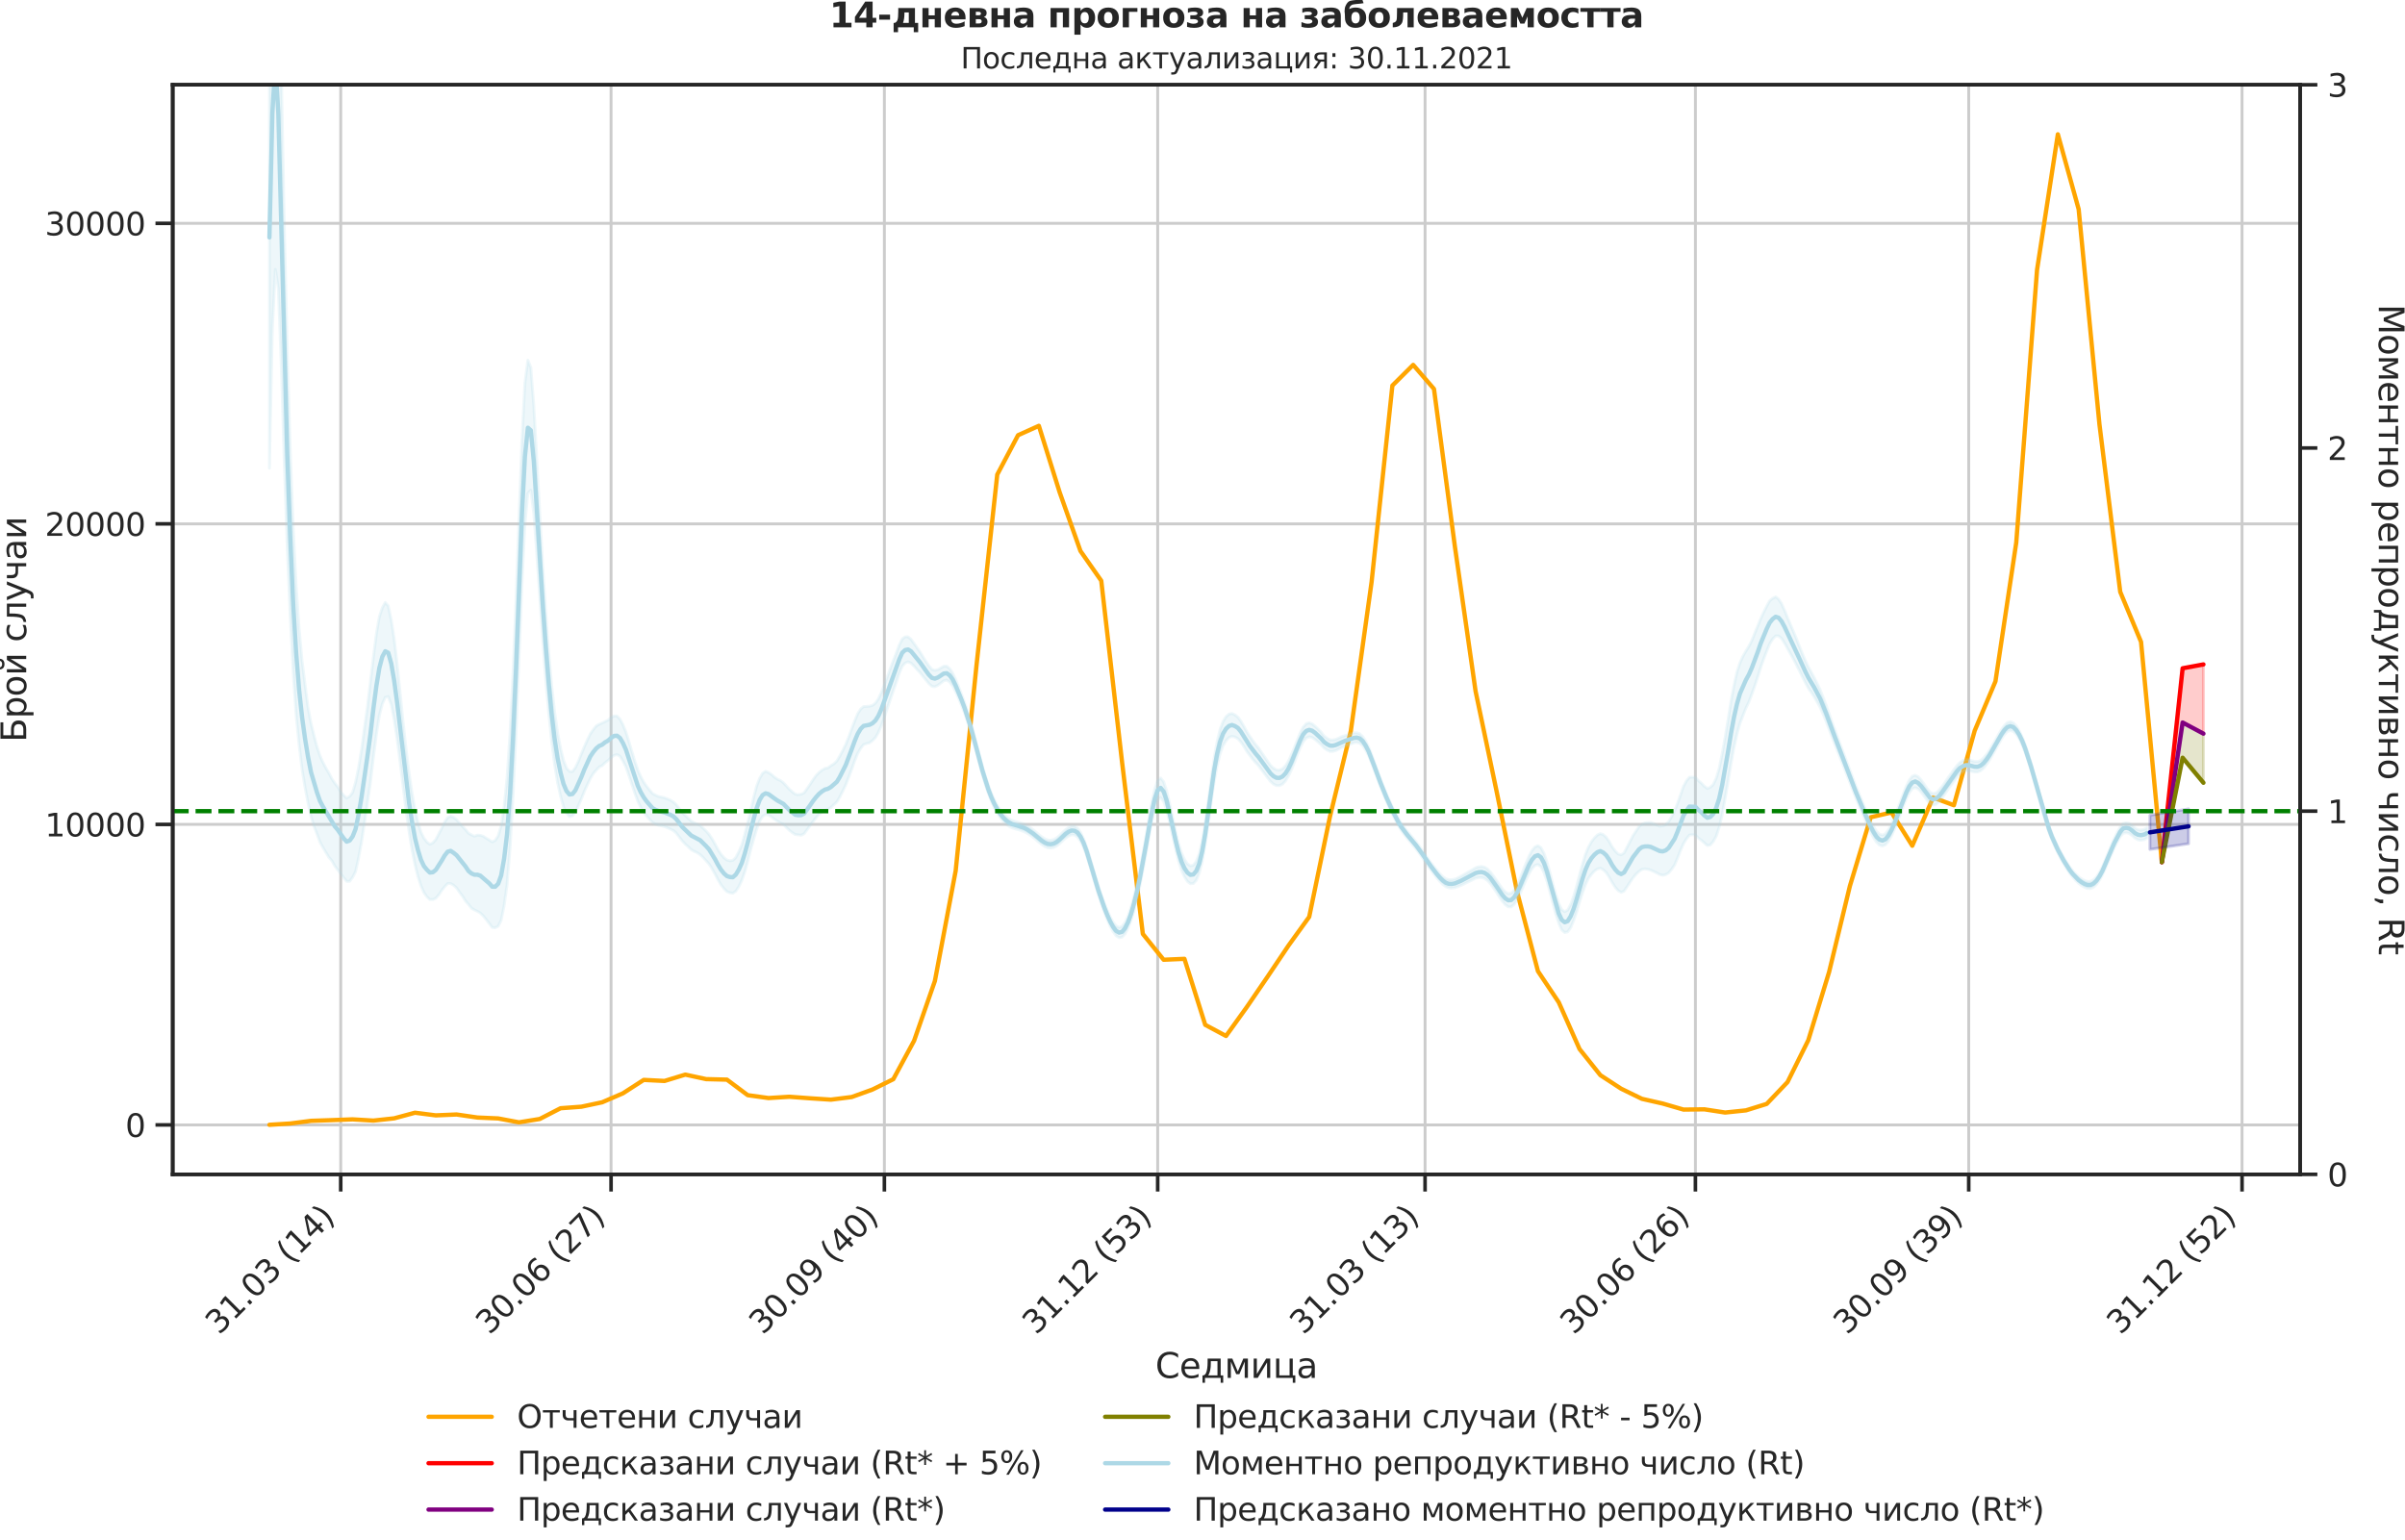 <?xml version="1.0" encoding="utf-8" standalone="no"?>
<!DOCTYPE svg PUBLIC "-//W3C//DTD SVG 1.1//EN"
  "http://www.w3.org/Graphics/SVG/1.1/DTD/svg11.dtd">
<svg xmlns:xlink="http://www.w3.org/1999/xlink" width="836.966pt" height="535.945pt" viewBox="0 0 836.966 535.945" xmlns="http://www.w3.org/2000/svg" version="1.1">
 <defs>
  <style type="text/css">*{stroke-linejoin: round; stroke-linecap: butt}</style>
 </defs>
 <g id="figure_1">
  <g id="patch_1">
   <path d="M 0 535.945 
L 836.966 535.945 
L 836.966 0 
L 0 0 
L 0 535.945 
z
" style="fill: none"/>
  </g>
  <g id="axes_1">
   <g id="patch_2">
    <path d="M 60.108 408.721 
L 800.467 408.721 
L 800.467 29.51 
L 60.108 29.51 
L 60.108 408.721 
z
" style="fill: none"/>
   </g>
   <g id="matplotlib.axis_1">
    <g id="xtick_1">
     <g id="line2d_1">
      <path d="M 118.573 408.721 
L 118.573 29.51 
" clip-path="url(#p63d119b3be)" style="fill: none; stroke: #cccccc; stroke-linecap: round"/>
     </g>
     <g id="line2d_2">
      <defs>
       <path id="m4cd76d2775" d="M 0 0 
L 0 6 
" style="stroke: #262626; stroke-width: 1.25"/>
      </defs>
      <g>
       <use xlink:href="#m4cd76d2775" x="118.573" y="408.721" style="fill: #262626; stroke: #262626; stroke-width: 1.25"/>
      </g>
     </g>
     <g id="text_1">
      <!-- 31.03 (14) -->
      <g style="fill: #262626" transform="translate(76.249 464.838)rotate(-45)scale(0.11 -0.11)">
       <defs>
        <path id="DejaVuSans-33" d="M 2597 2516 
Q 3050 2419 3304 2112 
Q 3559 1806 3559 1356 
Q 3559 666 3084 287 
Q 2609 -91 1734 -91 
Q 1441 -91 1130 -33 
Q 819 25 488 141 
L 488 750 
Q 750 597 1062 519 
Q 1375 441 1716 441 
Q 2309 441 2620 675 
Q 2931 909 2931 1356 
Q 2931 1769 2642 2001 
Q 2353 2234 1838 2234 
L 1294 2234 
L 1294 2753 
L 1863 2753 
Q 2328 2753 2575 2939 
Q 2822 3125 2822 3475 
Q 2822 3834 2567 4026 
Q 2313 4219 1838 4219 
Q 1578 4219 1281 4162 
Q 984 4106 628 3988 
L 628 4550 
Q 988 4650 1302 4700 
Q 1616 4750 1894 4750 
Q 2613 4750 3031 4423 
Q 3450 4097 3450 3541 
Q 3450 3153 3228 2886 
Q 3006 2619 2597 2516 
z
" transform="scale(0.016)"/>
        <path id="DejaVuSans-31" d="M 794 531 
L 1825 531 
L 1825 4091 
L 703 3866 
L 703 4441 
L 1819 4666 
L 2450 4666 
L 2450 531 
L 3481 531 
L 3481 0 
L 794 0 
L 794 531 
z
" transform="scale(0.016)"/>
        <path id="DejaVuSans-2e" d="M 684 794 
L 1344 794 
L 1344 0 
L 684 0 
L 684 794 
z
" transform="scale(0.016)"/>
        <path id="DejaVuSans-30" d="M 2034 4250 
Q 1547 4250 1301 3770 
Q 1056 3291 1056 2328 
Q 1056 1369 1301 889 
Q 1547 409 2034 409 
Q 2525 409 2770 889 
Q 3016 1369 3016 2328 
Q 3016 3291 2770 3770 
Q 2525 4250 2034 4250 
z
M 2034 4750 
Q 2819 4750 3233 4129 
Q 3647 3509 3647 2328 
Q 3647 1150 3233 529 
Q 2819 -91 2034 -91 
Q 1250 -91 836 529 
Q 422 1150 422 2328 
Q 422 3509 836 4129 
Q 1250 4750 2034 4750 
z
" transform="scale(0.016)"/>
        <path id="DejaVuSans-20" transform="scale(0.016)"/>
        <path id="DejaVuSans-28" d="M 1984 4856 
Q 1566 4138 1362 3434 
Q 1159 2731 1159 2009 
Q 1159 1288 1364 580 
Q 1569 -128 1984 -844 
L 1484 -844 
Q 1016 -109 783 600 
Q 550 1309 550 2009 
Q 550 2706 781 3412 
Q 1013 4119 1484 4856 
L 1984 4856 
z
" transform="scale(0.016)"/>
        <path id="DejaVuSans-34" d="M 2419 4116 
L 825 1625 
L 2419 1625 
L 2419 4116 
z
M 2253 4666 
L 3047 4666 
L 3047 1625 
L 3713 1625 
L 3713 1100 
L 3047 1100 
L 3047 0 
L 2419 0 
L 2419 1100 
L 313 1100 
L 313 1709 
L 2253 4666 
z
" transform="scale(0.016)"/>
        <path id="DejaVuSans-29" d="M 513 4856 
L 1013 4856 
Q 1481 4119 1714 3412 
Q 1947 2706 1947 2009 
Q 1947 1309 1714 600 
Q 1481 -109 1013 -844 
L 513 -844 
Q 928 -128 1133 580 
Q 1338 1288 1338 2009 
Q 1338 2731 1133 3434 
Q 928 4138 513 4856 
z
" transform="scale(0.016)"/>
       </defs>
       <use xlink:href="#DejaVuSans-33"/>
       <use xlink:href="#DejaVuSans-31" x="63.623"/>
       <use xlink:href="#DejaVuSans-2e" x="127.246"/>
       <use xlink:href="#DejaVuSans-30" x="159.033"/>
       <use xlink:href="#DejaVuSans-33" x="222.656"/>
       <use xlink:href="#DejaVuSans-20" x="286.279"/>
       <use xlink:href="#DejaVuSans-28" x="318.066"/>
       <use xlink:href="#DejaVuSans-31" x="357.08"/>
       <use xlink:href="#DejaVuSans-34" x="420.703"/>
       <use xlink:href="#DejaVuSans-29" x="484.326"/>
      </g>
     </g>
    </g>
    <g id="xtick_2">
     <g id="line2d_3">
      <path d="M 212.656 408.721 
L 212.656 29.51 
" clip-path="url(#p63d119b3be)" style="fill: none; stroke: #cccccc; stroke-linecap: round"/>
     </g>
     <g id="line2d_4">
      <g>
       <use xlink:href="#m4cd76d2775" x="212.656" y="408.721" style="fill: #262626; stroke: #262626; stroke-width: 1.25"/>
      </g>
     </g>
     <g id="text_2">
      <!-- 30.06 (27) -->
      <g style="fill: #262626" transform="translate(170.332 464.838)rotate(-45)scale(0.11 -0.11)">
       <defs>
        <path id="DejaVuSans-36" d="M 2113 2584 
Q 1688 2584 1439 2293 
Q 1191 2003 1191 1497 
Q 1191 994 1439 701 
Q 1688 409 2113 409 
Q 2538 409 2786 701 
Q 3034 994 3034 1497 
Q 3034 2003 2786 2293 
Q 2538 2584 2113 2584 
z
M 3366 4563 
L 3366 3988 
Q 3128 4100 2886 4159 
Q 2644 4219 2406 4219 
Q 1781 4219 1451 3797 
Q 1122 3375 1075 2522 
Q 1259 2794 1537 2939 
Q 1816 3084 2150 3084 
Q 2853 3084 3261 2657 
Q 3669 2231 3669 1497 
Q 3669 778 3244 343 
Q 2819 -91 2113 -91 
Q 1303 -91 875 529 
Q 447 1150 447 2328 
Q 447 3434 972 4092 
Q 1497 4750 2381 4750 
Q 2619 4750 2861 4703 
Q 3103 4656 3366 4563 
z
" transform="scale(0.016)"/>
        <path id="DejaVuSans-32" d="M 1228 531 
L 3431 531 
L 3431 0 
L 469 0 
L 469 531 
Q 828 903 1448 1529 
Q 2069 2156 2228 2338 
Q 2531 2678 2651 2914 
Q 2772 3150 2772 3378 
Q 2772 3750 2511 3984 
Q 2250 4219 1831 4219 
Q 1534 4219 1204 4116 
Q 875 4013 500 3803 
L 500 4441 
Q 881 4594 1212 4672 
Q 1544 4750 1819 4750 
Q 2544 4750 2975 4387 
Q 3406 4025 3406 3419 
Q 3406 3131 3298 2873 
Q 3191 2616 2906 2266 
Q 2828 2175 2409 1742 
Q 1991 1309 1228 531 
z
" transform="scale(0.016)"/>
        <path id="DejaVuSans-37" d="M 525 4666 
L 3525 4666 
L 3525 4397 
L 1831 0 
L 1172 0 
L 2766 4134 
L 525 4134 
L 525 4666 
z
" transform="scale(0.016)"/>
       </defs>
       <use xlink:href="#DejaVuSans-33"/>
       <use xlink:href="#DejaVuSans-30" x="63.623"/>
       <use xlink:href="#DejaVuSans-2e" x="127.246"/>
       <use xlink:href="#DejaVuSans-30" x="159.033"/>
       <use xlink:href="#DejaVuSans-36" x="222.656"/>
       <use xlink:href="#DejaVuSans-20" x="286.279"/>
       <use xlink:href="#DejaVuSans-28" x="318.066"/>
       <use xlink:href="#DejaVuSans-32" x="357.08"/>
       <use xlink:href="#DejaVuSans-37" x="420.703"/>
       <use xlink:href="#DejaVuSans-29" x="484.326"/>
      </g>
     </g>
    </g>
    <g id="xtick_3">
     <g id="line2d_5">
      <path d="M 307.773 408.721 
L 307.773 29.51 
" clip-path="url(#p63d119b3be)" style="fill: none; stroke: #cccccc; stroke-linecap: round"/>
     </g>
     <g id="line2d_6">
      <g>
       <use xlink:href="#m4cd76d2775" x="307.773" y="408.721" style="fill: #262626; stroke: #262626; stroke-width: 1.25"/>
      </g>
     </g>
     <g id="text_3">
      <!-- 30.09 (40) -->
      <g style="fill: #262626" transform="translate(265.449 464.838)rotate(-45)scale(0.11 -0.11)">
       <defs>
        <path id="DejaVuSans-39" d="M 703 97 
L 703 672 
Q 941 559 1184 500 
Q 1428 441 1663 441 
Q 2288 441 2617 861 
Q 2947 1281 2994 2138 
Q 2813 1869 2534 1725 
Q 2256 1581 1919 1581 
Q 1219 1581 811 2004 
Q 403 2428 403 3163 
Q 403 3881 828 4315 
Q 1253 4750 1959 4750 
Q 2769 4750 3195 4129 
Q 3622 3509 3622 2328 
Q 3622 1225 3098 567 
Q 2575 -91 1691 -91 
Q 1453 -91 1209 -44 
Q 966 3 703 97 
z
M 1959 2075 
Q 2384 2075 2632 2365 
Q 2881 2656 2881 3163 
Q 2881 3666 2632 3958 
Q 2384 4250 1959 4250 
Q 1534 4250 1286 3958 
Q 1038 3666 1038 3163 
Q 1038 2656 1286 2365 
Q 1534 2075 1959 2075 
z
" transform="scale(0.016)"/>
       </defs>
       <use xlink:href="#DejaVuSans-33"/>
       <use xlink:href="#DejaVuSans-30" x="63.623"/>
       <use xlink:href="#DejaVuSans-2e" x="127.246"/>
       <use xlink:href="#DejaVuSans-30" x="159.033"/>
       <use xlink:href="#DejaVuSans-39" x="222.656"/>
       <use xlink:href="#DejaVuSans-20" x="286.279"/>
       <use xlink:href="#DejaVuSans-28" x="318.066"/>
       <use xlink:href="#DejaVuSans-34" x="357.08"/>
       <use xlink:href="#DejaVuSans-30" x="420.703"/>
       <use xlink:href="#DejaVuSans-29" x="484.326"/>
      </g>
     </g>
    </g>
    <g id="xtick_4">
     <g id="line2d_7">
      <path d="M 402.89 408.721 
L 402.89 29.51 
" clip-path="url(#p63d119b3be)" style="fill: none; stroke: #cccccc; stroke-linecap: round"/>
     </g>
     <g id="line2d_8">
      <g>
       <use xlink:href="#m4cd76d2775" x="402.89" y="408.721" style="fill: #262626; stroke: #262626; stroke-width: 1.25"/>
      </g>
     </g>
     <g id="text_4">
      <!-- 31.12 (53) -->
      <g style="fill: #262626" transform="translate(360.566 464.838)rotate(-45)scale(0.11 -0.11)">
       <defs>
        <path id="DejaVuSans-35" d="M 691 4666 
L 3169 4666 
L 3169 4134 
L 1269 4134 
L 1269 2991 
Q 1406 3038 1543 3061 
Q 1681 3084 1819 3084 
Q 2600 3084 3056 2656 
Q 3513 2228 3513 1497 
Q 3513 744 3044 326 
Q 2575 -91 1722 -91 
Q 1428 -91 1123 -41 
Q 819 9 494 109 
L 494 744 
Q 775 591 1075 516 
Q 1375 441 1709 441 
Q 2250 441 2565 725 
Q 2881 1009 2881 1497 
Q 2881 1984 2565 2268 
Q 2250 2553 1709 2553 
Q 1456 2553 1204 2497 
Q 953 2441 691 2322 
L 691 4666 
z
" transform="scale(0.016)"/>
       </defs>
       <use xlink:href="#DejaVuSans-33"/>
       <use xlink:href="#DejaVuSans-31" x="63.623"/>
       <use xlink:href="#DejaVuSans-2e" x="127.246"/>
       <use xlink:href="#DejaVuSans-31" x="159.033"/>
       <use xlink:href="#DejaVuSans-32" x="222.656"/>
       <use xlink:href="#DejaVuSans-20" x="286.279"/>
       <use xlink:href="#DejaVuSans-28" x="318.066"/>
       <use xlink:href="#DejaVuSans-35" x="357.08"/>
       <use xlink:href="#DejaVuSans-33" x="420.703"/>
       <use xlink:href="#DejaVuSans-29" x="484.326"/>
      </g>
     </g>
    </g>
    <g id="xtick_5">
     <g id="line2d_9">
      <path d="M 495.939 408.721 
L 495.939 29.51 
" clip-path="url(#p63d119b3be)" style="fill: none; stroke: #cccccc; stroke-linecap: round"/>
     </g>
     <g id="line2d_10">
      <g>
       <use xlink:href="#m4cd76d2775" x="495.939" y="408.721" style="fill: #262626; stroke: #262626; stroke-width: 1.25"/>
      </g>
     </g>
     <g id="text_5">
      <!-- 31.03 (13) -->
      <g style="fill: #262626" transform="translate(453.615 464.838)rotate(-45)scale(0.11 -0.11)">
       <use xlink:href="#DejaVuSans-33"/>
       <use xlink:href="#DejaVuSans-31" x="63.623"/>
       <use xlink:href="#DejaVuSans-2e" x="127.246"/>
       <use xlink:href="#DejaVuSans-30" x="159.033"/>
       <use xlink:href="#DejaVuSans-33" x="222.656"/>
       <use xlink:href="#DejaVuSans-20" x="286.279"/>
       <use xlink:href="#DejaVuSans-28" x="318.066"/>
       <use xlink:href="#DejaVuSans-31" x="357.08"/>
       <use xlink:href="#DejaVuSans-33" x="420.703"/>
       <use xlink:href="#DejaVuSans-29" x="484.326"/>
      </g>
     </g>
    </g>
    <g id="xtick_6">
     <g id="line2d_11">
      <path d="M 590.022 408.721 
L 590.022 29.51 
" clip-path="url(#p63d119b3be)" style="fill: none; stroke: #cccccc; stroke-linecap: round"/>
     </g>
     <g id="line2d_12">
      <g>
       <use xlink:href="#m4cd76d2775" x="590.022" y="408.721" style="fill: #262626; stroke: #262626; stroke-width: 1.25"/>
      </g>
     </g>
     <g id="text_6">
      <!-- 30.06 (26) -->
      <g style="fill: #262626" transform="translate(547.697 464.838)rotate(-45)scale(0.11 -0.11)">
       <use xlink:href="#DejaVuSans-33"/>
       <use xlink:href="#DejaVuSans-30" x="63.623"/>
       <use xlink:href="#DejaVuSans-2e" x="127.246"/>
       <use xlink:href="#DejaVuSans-30" x="159.033"/>
       <use xlink:href="#DejaVuSans-36" x="222.656"/>
       <use xlink:href="#DejaVuSans-20" x="286.279"/>
       <use xlink:href="#DejaVuSans-28" x="318.066"/>
       <use xlink:href="#DejaVuSans-32" x="357.08"/>
       <use xlink:href="#DejaVuSans-36" x="420.703"/>
       <use xlink:href="#DejaVuSans-29" x="484.326"/>
      </g>
     </g>
    </g>
    <g id="xtick_7">
     <g id="line2d_13">
      <path d="M 685.138 408.721 
L 685.138 29.51 
" clip-path="url(#p63d119b3be)" style="fill: none; stroke: #cccccc; stroke-linecap: round"/>
     </g>
     <g id="line2d_14">
      <g>
       <use xlink:href="#m4cd76d2775" x="685.138" y="408.721" style="fill: #262626; stroke: #262626; stroke-width: 1.25"/>
      </g>
     </g>
     <g id="text_7">
      <!-- 30.09 (39) -->
      <g style="fill: #262626" transform="translate(642.814 464.838)rotate(-45)scale(0.11 -0.11)">
       <use xlink:href="#DejaVuSans-33"/>
       <use xlink:href="#DejaVuSans-30" x="63.623"/>
       <use xlink:href="#DejaVuSans-2e" x="127.246"/>
       <use xlink:href="#DejaVuSans-30" x="159.033"/>
       <use xlink:href="#DejaVuSans-39" x="222.656"/>
       <use xlink:href="#DejaVuSans-20" x="286.279"/>
       <use xlink:href="#DejaVuSans-28" x="318.066"/>
       <use xlink:href="#DejaVuSans-33" x="357.08"/>
       <use xlink:href="#DejaVuSans-39" x="420.703"/>
       <use xlink:href="#DejaVuSans-29" x="484.326"/>
      </g>
     </g>
    </g>
    <g id="xtick_8">
     <g id="line2d_15">
      <path d="M 780.255 408.721 
L 780.255 29.51 
" clip-path="url(#p63d119b3be)" style="fill: none; stroke: #cccccc; stroke-linecap: round"/>
     </g>
     <g id="line2d_16">
      <g>
       <use xlink:href="#m4cd76d2775" x="780.255" y="408.721" style="fill: #262626; stroke: #262626; stroke-width: 1.25"/>
      </g>
     </g>
     <g id="text_8">
      <!-- 31.12 (52) -->
      <g style="fill: #262626" transform="translate(737.931 464.838)rotate(-45)scale(0.11 -0.11)">
       <use xlink:href="#DejaVuSans-33"/>
       <use xlink:href="#DejaVuSans-31" x="63.623"/>
       <use xlink:href="#DejaVuSans-2e" x="127.246"/>
       <use xlink:href="#DejaVuSans-31" x="159.033"/>
       <use xlink:href="#DejaVuSans-32" x="222.656"/>
       <use xlink:href="#DejaVuSans-20" x="286.279"/>
       <use xlink:href="#DejaVuSans-28" x="318.066"/>
       <use xlink:href="#DejaVuSans-35" x="357.08"/>
       <use xlink:href="#DejaVuSans-32" x="420.703"/>
       <use xlink:href="#DejaVuSans-29" x="484.326"/>
      </g>
     </g>
    </g>
    <g id="text_9">
     <!-- Седмица -->
     <g style="fill: #262626" transform="translate(402.072 479.573)scale(0.12 -0.12)">
      <defs>
       <path id="DejaVuSans-421" d="M 4122 4306 
L 4122 3641 
Q 3803 3938 3442 4084 
Q 3081 4231 2675 4231 
Q 1875 4231 1450 3742 
Q 1025 3253 1025 2328 
Q 1025 1406 1450 917 
Q 1875 428 2675 428 
Q 3081 428 3442 575 
Q 3803 722 4122 1019 
L 4122 359 
Q 3791 134 3420 21 
Q 3050 -91 2638 -91 
Q 1578 -91 968 557 
Q 359 1206 359 2328 
Q 359 3453 968 4101 
Q 1578 4750 2638 4750 
Q 3056 4750 3426 4639 
Q 3797 4528 4122 4306 
z
" transform="scale(0.016)"/>
       <path id="DejaVuSans-435" d="M 3597 1894 
L 3597 1613 
L 953 1613 
Q 991 1019 1311 708 
Q 1631 397 2203 397 
Q 2534 397 2845 478 
Q 3156 559 3463 722 
L 3463 178 
Q 3153 47 2828 -22 
Q 2503 -91 2169 -91 
Q 1331 -91 842 396 
Q 353 884 353 1716 
Q 353 2575 817 3079 
Q 1281 3584 2069 3584 
Q 2775 3584 3186 3129 
Q 3597 2675 3597 1894 
z
M 3022 2063 
Q 3016 2534 2758 2815 
Q 2500 3097 2075 3097 
Q 1594 3097 1305 2825 
Q 1016 2553 972 2059 
L 3022 2063 
z
" transform="scale(0.016)"/>
       <path id="DejaVuSans-434" d="M 1384 459 
L 3053 459 
L 3053 3041 
L 1844 3041 
L 1844 2603 
Q 1844 1316 1475 628 
L 1384 459 
z
M 550 459 
Q 834 584 959 850 
Q 1266 1509 1266 2838 
L 1266 3500 
L 3631 3500 
L 3631 459 
L 4091 459 
L 4091 -884 
L 3631 -884 
L 3631 0 
L 794 0 
L 794 -884 
L 334 -884 
L 334 459 
L 550 459 
z
" transform="scale(0.016)"/>
       <path id="DejaVuSans-43c" d="M 581 3500 
L 1422 3500 
L 2416 1156 
L 3413 3500 
L 4247 3500 
L 4247 0 
L 3669 0 
L 3669 2950 
L 2703 672 
L 2128 672 
L 1159 2950 
L 1159 0 
L 581 0 
L 581 3500 
z
" transform="scale(0.016)"/>
       <path id="DejaVuSans-438" d="M 3578 3500 
L 3578 0 
L 3006 0 
L 3006 2809 
L 1319 0 
L 581 0 
L 581 3500 
L 1153 3500 
L 1153 697 
L 2838 3500 
L 3578 3500 
z
" transform="scale(0.016)"/>
       <path id="DejaVuSans-446" d="M 3603 0 
L 581 0 
L 581 3500 
L 1159 3500 
L 1159 459 
L 3025 459 
L 3025 3500 
L 3603 3500 
L 3603 459 
L 4063 459 
L 4063 -884 
L 3603 -884 
L 3603 0 
z
" transform="scale(0.016)"/>
       <path id="DejaVuSans-430" d="M 2194 1759 
Q 1497 1759 1228 1600 
Q 959 1441 959 1056 
Q 959 750 1161 570 
Q 1363 391 1709 391 
Q 2188 391 2477 730 
Q 2766 1069 2766 1631 
L 2766 1759 
L 2194 1759 
z
M 3341 1997 
L 3341 0 
L 2766 0 
L 2766 531 
Q 2569 213 2275 61 
Q 1981 -91 1556 -91 
Q 1019 -91 701 211 
Q 384 513 384 1019 
Q 384 1609 779 1909 
Q 1175 2209 1959 2209 
L 2766 2209 
L 2766 2266 
Q 2766 2663 2505 2880 
Q 2244 3097 1772 3097 
Q 1472 3097 1187 3025 
Q 903 2953 641 2809 
L 641 3341 
Q 956 3463 1253 3523 
Q 1550 3584 1831 3584 
Q 2591 3584 2966 3190 
Q 3341 2797 3341 1997 
z
" transform="scale(0.016)"/>
      </defs>
      <use xlink:href="#DejaVuSans-421"/>
      <use xlink:href="#DejaVuSans-435" x="69.824"/>
      <use xlink:href="#DejaVuSans-434" x="131.348"/>
      <use xlink:href="#DejaVuSans-43c" x="200.488"/>
      <use xlink:href="#DejaVuSans-438" x="275.928"/>
      <use xlink:href="#DejaVuSans-446" x="340.918"/>
      <use xlink:href="#DejaVuSans-430" x="408.984"/>
     </g>
    </g>
   </g>
   <g id="matplotlib.axis_2">
    <g id="ytick_1">
     <g id="line2d_17">
      <path d="M 60.108 391.526 
L 800.467 391.526 
" clip-path="url(#p63d119b3be)" style="fill: none; stroke: #cccccc; stroke-linecap: round"/>
     </g>
     <g id="line2d_18">
      <defs>
       <path id="m70cae275b6" d="M 0 0 
L -6 0 
" style="stroke: #262626; stroke-width: 1.25"/>
      </defs>
      <g>
       <use xlink:href="#m70cae275b6" x="60.108" y="391.526" style="fill: #262626; stroke: #262626; stroke-width: 1.25"/>
      </g>
     </g>
     <g id="text_10">
      <!-- 0 -->
      <g style="fill: #262626" transform="translate(43.609 395.705)scale(0.11 -0.11)">
       <use xlink:href="#DejaVuSans-30"/>
      </g>
     </g>
    </g>
    <g id="ytick_2">
     <g id="line2d_19">
      <path d="M 60.108 286.927 
L 800.467 286.927 
" clip-path="url(#p63d119b3be)" style="fill: none; stroke: #cccccc; stroke-linecap: round"/>
     </g>
     <g id="line2d_20">
      <g>
       <use xlink:href="#m70cae275b6" x="60.108" y="286.927" style="fill: #262626; stroke: #262626; stroke-width: 1.25"/>
      </g>
     </g>
     <g id="text_11">
      <!-- 10000 -->
      <g style="fill: #262626" transform="translate(15.614 291.106)scale(0.11 -0.11)">
       <use xlink:href="#DejaVuSans-31"/>
       <use xlink:href="#DejaVuSans-30" x="63.623"/>
       <use xlink:href="#DejaVuSans-30" x="127.246"/>
       <use xlink:href="#DejaVuSans-30" x="190.869"/>
       <use xlink:href="#DejaVuSans-30" x="254.492"/>
      </g>
     </g>
    </g>
    <g id="ytick_3">
     <g id="line2d_21">
      <path d="M 60.108 182.328 
L 800.467 182.328 
" clip-path="url(#p63d119b3be)" style="fill: none; stroke: #cccccc; stroke-linecap: round"/>
     </g>
     <g id="line2d_22">
      <g>
       <use xlink:href="#m70cae275b6" x="60.108" y="182.328" style="fill: #262626; stroke: #262626; stroke-width: 1.25"/>
      </g>
     </g>
     <g id="text_12">
      <!-- 20000 -->
      <g style="fill: #262626" transform="translate(15.614 186.507)scale(0.11 -0.11)">
       <use xlink:href="#DejaVuSans-32"/>
       <use xlink:href="#DejaVuSans-30" x="63.623"/>
       <use xlink:href="#DejaVuSans-30" x="127.246"/>
       <use xlink:href="#DejaVuSans-30" x="190.869"/>
       <use xlink:href="#DejaVuSans-30" x="254.492"/>
      </g>
     </g>
    </g>
    <g id="ytick_4">
     <g id="line2d_23">
      <path d="M 60.108 77.729 
L 800.467 77.729 
" clip-path="url(#p63d119b3be)" style="fill: none; stroke: #cccccc; stroke-linecap: round"/>
     </g>
     <g id="line2d_24">
      <g>
       <use xlink:href="#m70cae275b6" x="60.108" y="77.729" style="fill: #262626; stroke: #262626; stroke-width: 1.25"/>
      </g>
     </g>
     <g id="text_13">
      <!-- 30000 -->
      <g style="fill: #262626" transform="translate(15.614 81.908)scale(0.11 -0.11)">
       <use xlink:href="#DejaVuSans-33"/>
       <use xlink:href="#DejaVuSans-30" x="63.623"/>
       <use xlink:href="#DejaVuSans-30" x="127.246"/>
       <use xlink:href="#DejaVuSans-30" x="190.869"/>
       <use xlink:href="#DejaVuSans-30" x="254.492"/>
      </g>
     </g>
    </g>
    <g id="text_14">
     <!-- Брой случаи -->
     <g style="fill: #262626" transform="translate(9.118 258.325)rotate(-90)scale(0.12 -0.12)">
      <defs>
       <path id="DejaVuSans-411" d="M 3272 1372 
Q 3272 1806 3026 2017 
Q 2781 2228 2272 2228 
L 1259 2228 
L 1259 519 
L 2272 519 
Q 2781 519 3026 730 
Q 3272 941 3272 1372 
z
M 3609 4666 
L 3609 4147 
L 1259 4147 
L 1259 2747 
L 2303 2747 
Q 3088 2747 3513 2406 
Q 3938 2066 3938 1372 
Q 3938 681 3527 340 
Q 3116 0 2303 0 
L 628 0 
L 628 4666 
L 3609 4666 
z
" transform="scale(0.016)"/>
       <path id="DejaVuSans-440" d="M 1159 525 
L 1159 -1331 
L 581 -1331 
L 581 3500 
L 1159 3500 
L 1159 2969 
Q 1341 3281 1617 3432 
Q 1894 3584 2278 3584 
Q 2916 3584 3314 3078 
Q 3713 2572 3713 1747 
Q 3713 922 3314 415 
Q 2916 -91 2278 -91 
Q 1894 -91 1617 61 
Q 1341 213 1159 525 
z
M 3116 1747 
Q 3116 2381 2855 2742 
Q 2594 3103 2138 3103 
Q 1681 3103 1420 2742 
Q 1159 2381 1159 1747 
Q 1159 1113 1420 752 
Q 1681 391 2138 391 
Q 2594 391 2855 752 
Q 3116 1113 3116 1747 
z
" transform="scale(0.016)"/>
       <path id="DejaVuSans-43e" d="M 1959 3097 
Q 1497 3097 1228 2736 
Q 959 2375 959 1747 
Q 959 1119 1226 758 
Q 1494 397 1959 397 
Q 2419 397 2687 759 
Q 2956 1122 2956 1747 
Q 2956 2369 2687 2733 
Q 2419 3097 1959 3097 
z
M 1959 3584 
Q 2709 3584 3137 3096 
Q 3566 2609 3566 1747 
Q 3566 888 3137 398 
Q 2709 -91 1959 -91 
Q 1206 -91 779 398 
Q 353 888 353 1747 
Q 353 2609 779 3096 
Q 1206 3584 1959 3584 
z
" transform="scale(0.016)"/>
       <path id="DejaVuSans-439" d="M 3578 3500 
L 3578 0 
L 3006 0 
L 3006 2809 
L 1319 0 
L 581 0 
L 581 3500 
L 1153 3500 
L 1153 697 
L 2838 3500 
L 3578 3500 
z
M 1102 4833 
L 1471 4833 
Q 1505 4599 1656 4481 
Q 1808 4364 2080 4364 
Q 2349 4364 2499 4480 
Q 2649 4596 2689 4833 
L 3058 4833 
Q 3027 4386 2780 4161 
Q 2533 3936 2080 3936 
Q 1627 3936 1380 4161 
Q 1133 4386 1102 4833 
z
" transform="scale(0.016)"/>
       <path id="DejaVuSans-441" d="M 3122 3366 
L 3122 2828 
Q 2878 2963 2633 3030 
Q 2388 3097 2138 3097 
Q 1578 3097 1268 2742 
Q 959 2388 959 1747 
Q 959 1106 1268 751 
Q 1578 397 2138 397 
Q 2388 397 2633 464 
Q 2878 531 3122 666 
L 3122 134 
Q 2881 22 2623 -34 
Q 2366 -91 2075 -91 
Q 1284 -91 818 406 
Q 353 903 353 1747 
Q 353 2603 823 3093 
Q 1294 3584 2113 3584 
Q 2378 3584 2631 3529 
Q 2884 3475 3122 3366 
z
" transform="scale(0.016)"/>
       <path id="DejaVuSans-43b" d="M 238 0 
L 238 478 
Q 806 566 981 959 
Q 1194 1513 1194 2928 
L 1194 3500 
L 3559 3500 
L 3559 0 
L 2984 0 
L 2984 3041 
L 1769 3041 
L 1769 2694 
Q 1769 1344 1494 738 
Q 1200 91 238 0 
z
" transform="scale(0.016)"/>
       <path id="DejaVuSans-443" d="M 2059 -325 
Q 1816 -950 1584 -1140 
Q 1353 -1331 966 -1331 
L 506 -1331 
L 506 -850 
L 844 -850 
Q 1081 -850 1212 -737 
Q 1344 -625 1503 -206 
L 1606 56 
L 191 3500 
L 800 3500 
L 1894 763 
L 2988 3500 
L 3597 3500 
L 2059 -325 
z
" transform="scale(0.016)"/>
       <path id="DejaVuSans-447" d="M 2625 0 
L 2625 1472 
L 1553 1472 
Q 1075 1472 756 1769 
Q 469 2038 469 2613 
L 469 3500 
L 1044 3500 
L 1044 2666 
Q 1044 2300 1206 2116 
Q 1372 1931 1697 1931 
L 2625 1931 
L 2625 3500 
L 3200 3500 
L 3200 0 
L 2625 0 
z
" transform="scale(0.016)"/>
      </defs>
      <use xlink:href="#DejaVuSans-411"/>
      <use xlink:href="#DejaVuSans-440" x="68.604"/>
      <use xlink:href="#DejaVuSans-43e" x="132.08"/>
      <use xlink:href="#DejaVuSans-439" x="193.262"/>
      <use xlink:href="#DejaVuSans-20" x="258.252"/>
      <use xlink:href="#DejaVuSans-441" x="290.039"/>
      <use xlink:href="#DejaVuSans-43b" x="345.02"/>
      <use xlink:href="#DejaVuSans-443" x="408.936"/>
      <use xlink:href="#DejaVuSans-447" x="468.115"/>
      <use xlink:href="#DejaVuSans-430" x="527.197"/>
      <use xlink:href="#DejaVuSans-438" x="588.477"/>
     </g>
    </g>
   </g>
   <g id="PolyCollection_1">
    <defs>
     <path id="m442fe3eb81" d="M 752.34 -235.894 
L 752.34 -235.894 
L 759.578 -303.346 
L 766.815 -304.696 
L 766.815 -280.607 
L 766.815 -280.607 
L 759.578 -284.477 
L 752.34 -235.894 
z
" style="stroke: #ff0000; stroke-opacity: 0.2"/>
    </defs>
    <g clip-path="url(#p63d119b3be)">
     <use xlink:href="#m442fe3eb81" x="0" y="535.945" style="fill: #ff0000; fill-opacity: 0.2; stroke: #ff0000; stroke-opacity: 0.2"/>
    </g>
   </g>
   <g id="PolyCollection_2">
    <defs>
     <path id="m6d104d3d93" d="M 752.34 -235.894 
L 752.34 -235.894 
L 759.578 -284.477 
L 766.815 -280.607 
L 766.815 -263.51 
L 766.815 -263.51 
L 759.578 -272.218 
L 752.34 -235.894 
z
" style="stroke: #808000; stroke-opacity: 0.2"/>
    </defs>
    <g clip-path="url(#p63d119b3be)">
     <use xlink:href="#m6d104d3d93" x="0" y="535.945" style="fill: #808000; fill-opacity: 0.2; stroke: #808000; stroke-opacity: 0.2"/>
    </g>
   </g>
   <g id="line2d_25">
    <path d="M 93.76 391.484 
L 100.997 391.034 
L 108.235 390.103 
L 115.472 389.863 
L 122.709 389.591 
L 129.946 390.02 
L 137.183 389.235 
L 144.42 387.279 
L 151.657 388.2 
L 158.895 387.896 
L 166.132 388.953 
L 173.369 389.267 
L 180.606 390.626 
L 187.843 389.455 
L 195.08 385.721 
L 202.317 385.187 
L 209.555 383.65 
L 216.792 380.522 
L 224.029 375.857 
L 231.266 376.223 
L 238.503 374.016 
L 245.74 375.585 
L 252.977 375.763 
L 260.215 381.171 
L 267.452 382.175 
L 274.689 381.725 
L 281.926 382.258 
L 289.163 382.729 
L 296.4 381.819 
L 303.637 379.204 
L 310.875 375.616 
L 318.112 362.228 
L 325.349 341.433 
L 332.586 303.098 
L 339.823 231.678 
L 347.06 165.163 
L 354.297 151.471 
L 361.535 148.208 
L 368.772 171.345 
L 376.009 191.773 
L 383.246 202.118 
L 390.483 265.202 
L 397.72 325.053 
L 404.957 334.038 
L 412.195 333.724 
L 419.432 356.694 
L 426.669 360.565 
L 433.906 350.502 
L 441.143 339.917 
L 448.38 329.143 
L 455.618 319.112 
L 462.855 284.134 
L 470.092 254.449 
L 477.329 202.547 
L 484.566 134.192 
L 491.803 126.995 
L 499.04 135.374 
L 506.278 189.943 
L 513.515 240.569 
L 520.752 275.034 
L 527.989 310.504 
L 535.226 338.024 
L 542.463 348.849 
L 549.7 365.125 
L 556.938 374.204 
L 564.175 378.922 
L 571.412 382.447 
L 578.649 384.089 
L 585.886 386.191 
L 593.123 386.097 
L 600.36 387.216 
L 607.598 386.463 
L 614.835 384.214 
L 622.072 376.621 
L 629.309 362.039 
L 636.546 338.295 
L 643.783 308.38 
L 651.02 284.448 
L 658.258 282.774 
L 665.495 294.353 
L 672.732 277.586 
L 679.969 280.264 
L 687.206 254.334 
L 694.443 237.138 
L 701.68 188.834 
L 708.918 93.9 
L 716.155 46.747 
L 723.392 72.802 
L 730.629 147.674 
L 737.866 206.009 
L 745.103 223.404 
L 752.34 300.051 
" clip-path="url(#p63d119b3be)" style="fill: none; stroke: #ffa500; stroke-width: 1.5; stroke-linecap: round"/>
   </g>
   <g id="line2d_26">
    <path d="M 752.34 300.051 
L 759.578 232.598 
L 766.815 231.249 
" clip-path="url(#p63d119b3be)" style="fill: none; stroke: #ff0000; stroke-width: 1.5; stroke-linecap: round"/>
   </g>
   <g id="line2d_27">
    <path d="M 752.34 300.051 
L 759.578 251.468 
L 766.815 255.338 
" clip-path="url(#p63d119b3be)" style="fill: none; stroke: #800080; stroke-width: 1.5; stroke-linecap: round"/>
   </g>
   <g id="line2d_28">
    <path d="M 752.34 300.051 
L 759.578 263.727 
L 766.815 272.435 
" clip-path="url(#p63d119b3be)" style="fill: none; stroke: #808000; stroke-width: 1.5; stroke-linecap: round"/>
   </g>
   <g id="patch_3">
    <path d="M 60.108 408.721 
L 60.108 29.51 
" style="fill: none; stroke: #262626; stroke-width: 1.25; stroke-linejoin: miter; stroke-linecap: square"/>
   </g>
   <g id="patch_4">
    <path d="M 800.467 408.721 
L 800.467 29.51 
" style="fill: none; stroke: #262626; stroke-width: 1.25; stroke-linejoin: miter; stroke-linecap: square"/>
   </g>
   <g id="patch_5">
    <path d="M 60.108 408.721 
L 800.467 408.721 
" style="fill: none; stroke: #262626; stroke-width: 1.25; stroke-linejoin: miter; stroke-linecap: square"/>
   </g>
   <g id="patch_6">
    <path d="M 60.108 29.51 
L 800.467 29.51 
" style="fill: none; stroke: #262626; stroke-width: 1.25; stroke-linejoin: miter; stroke-linecap: square"/>
   </g>
   <g id="text_15">
    <!-- Последна актуализация: 30.11.2021 -->
    <g style="fill: #262626" transform="translate(334.356 23.822)scale(0.1 -0.1)">
     <defs>
      <path id="DejaVuSans-41f" d="M 4184 4666 
L 4184 0 
L 3553 0 
L 3553 4134 
L 1259 4134 
L 1259 0 
L 628 0 
L 628 4666 
L 4184 4666 
z
" transform="scale(0.016)"/>
      <path id="DejaVuSans-43d" d="M 581 3500 
L 1159 3500 
L 1159 2072 
L 3025 2072 
L 3025 3500 
L 3603 3500 
L 3603 0 
L 3025 0 
L 3025 1613 
L 1159 1613 
L 1159 0 
L 581 0 
L 581 3500 
z
" transform="scale(0.016)"/>
      <path id="DejaVuSans-43a" d="M 581 3500 
L 1153 3500 
L 1153 1856 
L 2775 3500 
L 3481 3500 
L 2144 2147 
L 3653 0 
L 3009 0 
L 1769 1766 
L 1153 1141 
L 1153 0 
L 581 0 
L 581 3500 
z
" transform="scale(0.016)"/>
      <path id="DejaVuSans-442" d="M 188 3500 
L 3541 3500 
L 3541 3041 
L 2147 3041 
L 2147 0 
L 1581 0 
L 1581 3041 
L 188 3041 
L 188 3500 
z
" transform="scale(0.016)"/>
      <path id="DejaVuSans-437" d="M 2206 1888 
Q 2594 1813 2809 1584 
Q 3025 1356 3025 1019 
Q 3025 478 2622 193 
Q 2219 -91 1475 -91 
Q 1225 -91 961 -47 
Q 697 -3 416 84 
L 416 619 
Q 638 503 903 445 
Q 1169 388 1459 388 
Q 1931 388 2195 563 
Q 2459 738 2459 1019 
Q 2459 1294 2225 1461 
Q 1991 1628 1563 1628 
L 1100 1628 
L 1100 2103 
L 1584 2103 
Q 1947 2103 2158 2242 
Q 2369 2381 2369 2600 
Q 2369 2800 2151 2944 
Q 1934 3088 1563 3088 
Q 1341 3088 1089 3047 
Q 838 3006 534 2916 
L 534 3438 
Q 841 3513 1106 3550 
Q 1372 3588 1609 3588 
Q 2222 3588 2576 3342 
Q 2931 3097 2931 2656 
Q 2931 2366 2743 2164 
Q 2556 1963 2206 1888 
z
" transform="scale(0.016)"/>
      <path id="DejaVuSans-44f" d="M 1181 2491 
Q 1181 2231 1381 2084 
Q 1581 1938 1953 1938 
L 2728 1938 
L 2728 3041 
L 1953 3041 
Q 1581 3041 1381 2897 
Q 1181 2753 1181 2491 
z
M 363 0 
L 1431 1534 
Q 1069 1616 828 1830 
Q 588 2044 588 2491 
Q 588 2997 923 3248 
Q 1259 3500 1938 3500 
L 3306 3500 
L 3306 0 
L 2728 0 
L 2728 1478 
L 2013 1478 
L 981 0 
L 363 0 
z
" transform="scale(0.016)"/>
      <path id="DejaVuSans-3a" d="M 750 794 
L 1409 794 
L 1409 0 
L 750 0 
L 750 794 
z
M 750 3309 
L 1409 3309 
L 1409 2516 
L 750 2516 
L 750 3309 
z
" transform="scale(0.016)"/>
     </defs>
     <use xlink:href="#DejaVuSans-41f"/>
     <use xlink:href="#DejaVuSans-43e" x="75.195"/>
     <use xlink:href="#DejaVuSans-441" x="136.377"/>
     <use xlink:href="#DejaVuSans-43b" x="191.357"/>
     <use xlink:href="#DejaVuSans-435" x="255.273"/>
     <use xlink:href="#DejaVuSans-434" x="316.797"/>
     <use xlink:href="#DejaVuSans-43d" x="385.938"/>
     <use xlink:href="#DejaVuSans-430" x="451.318"/>
     <use xlink:href="#DejaVuSans-20" x="512.598"/>
     <use xlink:href="#DejaVuSans-430" x="544.385"/>
     <use xlink:href="#DejaVuSans-43a" x="605.664"/>
     <use xlink:href="#DejaVuSans-442" x="666.064"/>
     <use xlink:href="#DejaVuSans-443" x="724.316"/>
     <use xlink:href="#DejaVuSans-430" x="783.496"/>
     <use xlink:href="#DejaVuSans-43b" x="844.775"/>
     <use xlink:href="#DejaVuSans-438" x="908.691"/>
     <use xlink:href="#DejaVuSans-437" x="973.682"/>
     <use xlink:href="#DejaVuSans-430" x="1026.855"/>
     <use xlink:href="#DejaVuSans-446" x="1088.135"/>
     <use xlink:href="#DejaVuSans-438" x="1156.201"/>
     <use xlink:href="#DejaVuSans-44f" x="1221.191"/>
     <use xlink:href="#DejaVuSans-3a" x="1281.348"/>
     <use xlink:href="#DejaVuSans-20" x="1315.039"/>
     <use xlink:href="#DejaVuSans-33" x="1346.826"/>
     <use xlink:href="#DejaVuSans-30" x="1410.449"/>
     <use xlink:href="#DejaVuSans-2e" x="1474.072"/>
     <use xlink:href="#DejaVuSans-31" x="1505.859"/>
     <use xlink:href="#DejaVuSans-31" x="1569.482"/>
     <use xlink:href="#DejaVuSans-2e" x="1633.105"/>
     <use xlink:href="#DejaVuSans-32" x="1664.893"/>
     <use xlink:href="#DejaVuSans-30" x="1728.516"/>
     <use xlink:href="#DejaVuSans-32" x="1792.139"/>
     <use xlink:href="#DejaVuSans-31" x="1855.762"/>
    </g>
   </g>
   <g id="text_16">
    <!-- 14-дневна прогноза на заболеваемостта -->
    <g style="fill: #262626" transform="translate(288.619 9.51)scale(0.12 -0.12)">
     <defs>
      <path id="DejaVuSans-Bold-31" d="M 750 831 
L 1813 831 
L 1813 3847 
L 722 3622 
L 722 4441 
L 1806 4666 
L 2950 4666 
L 2950 831 
L 4013 831 
L 4013 0 
L 750 0 
L 750 831 
z
" transform="scale(0.016)"/>
      <path id="DejaVuSans-Bold-34" d="M 2356 3675 
L 1038 1722 
L 2356 1722 
L 2356 3675 
z
M 2156 4666 
L 3494 4666 
L 3494 1722 
L 4159 1722 
L 4159 850 
L 3494 850 
L 3494 0 
L 2356 0 
L 2356 850 
L 288 850 
L 288 1881 
L 2156 4666 
z
" transform="scale(0.016)"/>
      <path id="DejaVuSans-Bold-2d" d="M 347 2297 
L 2309 2297 
L 2309 1388 
L 347 1388 
L 347 2297 
z
" transform="scale(0.016)"/>
      <path id="DejaVuSans-Bold-434" d="M 547 800 
Q 903 919 1053 1314 
Q 1203 1709 1203 2838 
L 1203 3500 
L 4228 3500 
L 4228 800 
L 4809 800 
L 4809 -884 
L 4009 -884 
L 4009 0 
L 1159 0 
L 1159 -884 
L 359 -884 
L 359 800 
L 547 800 
z
M 3109 2700 
L 2322 2700 
L 2322 2603 
Q 2322 1456 2063 800 
L 3109 800 
L 3109 2700 
z
" transform="scale(0.016)"/>
      <path id="DejaVuSans-Bold-43d" d="M 538 3500 
L 1656 3500 
L 1656 2169 
L 2766 2169 
L 2766 3500 
L 3884 3500 
L 3884 0 
L 2766 0 
L 2766 1478 
L 1656 1478 
L 1656 0 
L 538 0 
L 538 3500 
z
" transform="scale(0.016)"/>
      <path id="DejaVuSans-Bold-435" d="M 4031 1759 
L 4031 1441 
L 1416 1441 
Q 1456 1047 1700 850 
Q 1944 653 2381 653 
Q 2734 653 3104 758 
Q 3475 863 3866 1075 
L 3866 213 
Q 3469 63 3072 -14 
Q 2675 -91 2278 -91 
Q 1328 -91 801 392 
Q 275 875 275 1747 
Q 275 2603 792 3093 
Q 1309 3584 2216 3584 
Q 3041 3584 3536 3087 
Q 4031 2591 4031 1759 
z
M 2881 2131 
Q 2881 2450 2695 2645 
Q 2509 2841 2209 2841 
Q 1884 2841 1681 2658 
Q 1478 2475 1428 2131 
L 2881 2131 
z
" transform="scale(0.016)"/>
      <path id="DejaVuSans-Bold-432" d="M 2184 2181 
Q 2378 2181 2478 2261 
Q 2578 2341 2578 2497 
Q 2578 2653 2478 2731 
Q 2378 2809 2184 2809 
L 1656 2809 
L 1656 2181 
L 2184 2181 
z
M 2222 700 
Q 2469 700 2594 798 
Q 2719 897 2719 1094 
Q 2719 1288 2594 1384 
Q 2469 1481 2222 1481 
L 1656 1481 
L 1656 700 
L 2222 700 
z
M 538 3500 
L 2141 3500 
Q 2919 3500 3267 3279 
Q 3616 3059 3616 2575 
Q 3616 2319 3487 2139 
Q 3359 1959 3119 1872 
Q 3428 1788 3598 1561 
Q 3769 1334 3769 1003 
Q 3769 497 3403 248 
Q 3038 0 2294 0 
L 538 0 
L 538 3500 
z
" transform="scale(0.016)"/>
      <path id="DejaVuSans-Bold-430" d="M 2106 1575 
Q 1756 1575 1579 1456 
Q 1403 1338 1403 1106 
Q 1403 894 1545 773 
Q 1688 653 1941 653 
Q 2256 653 2472 879 
Q 2688 1106 2688 1447 
L 2688 1575 
L 2106 1575 
z
M 3816 1997 
L 3816 0 
L 2688 0 
L 2688 519 
Q 2463 200 2181 54 
Q 1900 -91 1497 -91 
Q 953 -91 614 226 
Q 275 544 275 1050 
Q 275 1666 698 1953 
Q 1122 2241 2028 2241 
L 2688 2241 
L 2688 2328 
Q 2688 2594 2478 2717 
Q 2269 2841 1825 2841 
Q 1466 2841 1156 2769 
Q 847 2697 581 2553 
L 581 3406 
Q 941 3494 1303 3539 
Q 1666 3584 2028 3584 
Q 2975 3584 3395 3211 
Q 3816 2838 3816 1997 
z
" transform="scale(0.016)"/>
      <path id="DejaVuSans-Bold-20" transform="scale(0.016)"/>
      <path id="DejaVuSans-Bold-43f" d="M 3884 3500 
L 3884 0 
L 2766 0 
L 2766 2700 
L 1656 2700 
L 1656 0 
L 538 0 
L 538 3500 
L 3884 3500 
z
" transform="scale(0.016)"/>
      <path id="DejaVuSans-Bold-440" d="M 1656 506 
L 1656 -1331 
L 538 -1331 
L 538 3500 
L 1656 3500 
L 1656 2988 
Q 1888 3294 2169 3439 
Q 2450 3584 2816 3584 
Q 3463 3584 3878 3070 
Q 4294 2556 4294 1747 
Q 4294 938 3878 423 
Q 3463 -91 2816 -91 
Q 2450 -91 2169 54 
Q 1888 200 1656 506 
z
M 2400 2772 
Q 2041 2772 1848 2508 
Q 1656 2244 1656 1747 
Q 1656 1250 1848 986 
Q 2041 722 2400 722 
Q 2759 722 2948 984 
Q 3138 1247 3138 1747 
Q 3138 2247 2948 2509 
Q 2759 2772 2400 2772 
z
" transform="scale(0.016)"/>
      <path id="DejaVuSans-Bold-43e" d="M 2203 2784 
Q 1831 2784 1636 2517 
Q 1441 2250 1441 1747 
Q 1441 1244 1636 976 
Q 1831 709 2203 709 
Q 2569 709 2762 976 
Q 2956 1244 2956 1747 
Q 2956 2250 2762 2517 
Q 2569 2784 2203 2784 
z
M 2203 3584 
Q 3106 3584 3614 3096 
Q 4122 2609 4122 1747 
Q 4122 884 3614 396 
Q 3106 -91 2203 -91 
Q 1297 -91 786 396 
Q 275 884 275 1747 
Q 275 2609 786 3096 
Q 1297 3584 2203 3584 
z
" transform="scale(0.016)"/>
      <path id="DejaVuSans-Bold-433" d="M 538 0 
L 538 3500 
L 3191 3500 
L 3191 2809 
L 1656 2809 
L 1656 0 
L 538 0 
z
" transform="scale(0.016)"/>
      <path id="DejaVuSans-Bold-437" d="M 900 2181 
L 1413 2181 
Q 1872 2181 2039 2281 
Q 2206 2381 2206 2519 
Q 2206 2841 1469 2841 
Q 853 2841 472 2625 
L 472 3434 
Q 1041 3584 1713 3584 
Q 2500 3584 2862 3361 
Q 3225 3138 3225 2666 
Q 3225 2047 2541 1888 
Q 3313 1697 3313 994 
Q 3313 453 2888 181 
Q 2463 -91 1553 -91 
Q 875 -91 313 84 
L 313 947 
Q 1013 653 1428 653 
Q 1884 653 2089 776 
Q 2294 900 2294 1056 
Q 2294 1491 1394 1491 
L 900 1491 
L 900 2181 
z
" transform="scale(0.016)"/>
      <path id="DejaVuSans-Bold-431" d="M 344 1941 
L 322 2463 
Q 275 2672 275 2881 
Q 275 3494 456 3894 
Q 791 4631 1238 4781 
Q 1606 4909 3141 5031 
Q 3297 5044 3475 5072 
L 3725 4378 
Q 3488 4316 2269 4209 
Q 1734 4163 1516 4013 
Q 1153 3766 1125 3300 
Q 1584 3584 2275 3584 
Q 3178 3584 3686 3096 
Q 4194 2609 4194 1747 
Q 4194 884 3687 396 
Q 3181 -91 2275 -91 
Q 1369 -91 858 396 
Q 347 884 347 1747 
Q 347 1866 344 1941 
z
M 2272 2784 
Q 1903 2784 1708 2517 
Q 1513 2250 1513 1747 
Q 1513 1244 1708 976 
Q 1903 709 2272 709 
Q 2641 709 2834 976 
Q 3028 1244 3028 1747 
Q 3028 2250 2834 2517 
Q 2641 2784 2272 2784 
z
" transform="scale(0.016)"/>
      <path id="DejaVuSans-Bold-43b" d="M 353 0 
L 353 800 
Q 906 913 1031 1278 
Q 1125 1556 1125 2928 
L 1125 3500 
L 4150 3500 
L 4150 0 
L 3031 0 
L 3031 2700 
L 2244 2700 
L 2244 2584 
Q 2244 1213 2028 813 
Q 1591 0 353 0 
z
" transform="scale(0.016)"/>
      <path id="DejaVuSans-Bold-43c" d="M 538 3500 
L 1825 3500 
L 2613 1750 
L 3400 3500 
L 4691 3500 
L 4691 0 
L 3575 0 
L 3575 1984 
L 2984 672 
L 2250 672 
L 1656 1984 
L 1656 0 
L 538 0 
L 538 3500 
z
" transform="scale(0.016)"/>
      <path id="DejaVuSans-Bold-441" d="M 3366 3391 
L 3366 2478 
Q 3138 2634 2908 2709 
Q 2678 2784 2431 2784 
Q 1963 2784 1702 2511 
Q 1441 2238 1441 1747 
Q 1441 1256 1702 982 
Q 1963 709 2431 709 
Q 2694 709 2930 787 
Q 3166 866 3366 1019 
L 3366 103 
Q 3103 6 2833 -42 
Q 2563 -91 2291 -91 
Q 1344 -91 809 395 
Q 275 881 275 1747 
Q 275 2613 809 3098 
Q 1344 3584 2291 3584 
Q 2566 3584 2833 3536 
Q 3100 3488 3366 3391 
z
" transform="scale(0.016)"/>
      <path id="DejaVuSans-Bold-442" d="M 25 3500 
L 3681 3500 
L 3681 2809 
L 2413 2809 
L 2413 0 
L 1297 0 
L 1297 2809 
L 25 2809 
L 25 3500 
z
" transform="scale(0.016)"/>
     </defs>
     <use xlink:href="#DejaVuSans-Bold-31"/>
     <use xlink:href="#DejaVuSans-Bold-34" x="69.58"/>
     <use xlink:href="#DejaVuSans-Bold-2d" x="139.16"/>
     <use xlink:href="#DejaVuSans-Bold-434" x="180.664"/>
     <use xlink:href="#DejaVuSans-Bold-43d" x="261.426"/>
     <use xlink:href="#DejaVuSans-Bold-435" x="330.518"/>
     <use xlink:href="#DejaVuSans-Bold-432" x="398.34"/>
     <use xlink:href="#DejaVuSans-Bold-43d" x="461.621"/>
     <use xlink:href="#DejaVuSans-Bold-430" x="530.713"/>
     <use xlink:href="#DejaVuSans-Bold-20" x="598.193"/>
     <use xlink:href="#DejaVuSans-Bold-43f" x="633.008"/>
     <use xlink:href="#DejaVuSans-Bold-440" x="702.1"/>
     <use xlink:href="#DejaVuSans-Bold-43e" x="773.682"/>
     <use xlink:href="#DejaVuSans-Bold-433" x="842.383"/>
     <use xlink:href="#DejaVuSans-Bold-43d" x="894.629"/>
     <use xlink:href="#DejaVuSans-Bold-43e" x="963.721"/>
     <use xlink:href="#DejaVuSans-Bold-437" x="1032.422"/>
     <use xlink:href="#DejaVuSans-Bold-430" x="1090.527"/>
     <use xlink:href="#DejaVuSans-Bold-20" x="1158.008"/>
     <use xlink:href="#DejaVuSans-Bold-43d" x="1192.822"/>
     <use xlink:href="#DejaVuSans-Bold-430" x="1261.914"/>
     <use xlink:href="#DejaVuSans-Bold-20" x="1329.395"/>
     <use xlink:href="#DejaVuSans-Bold-437" x="1364.209"/>
     <use xlink:href="#DejaVuSans-Bold-430" x="1422.314"/>
     <use xlink:href="#DejaVuSans-Bold-431" x="1489.795"/>
     <use xlink:href="#DejaVuSans-Bold-43e" x="1559.619"/>
     <use xlink:href="#DejaVuSans-Bold-43b" x="1628.32"/>
     <use xlink:href="#DejaVuSans-Bold-435" x="1701.562"/>
     <use xlink:href="#DejaVuSans-Bold-432" x="1769.385"/>
     <use xlink:href="#DejaVuSans-Bold-430" x="1832.666"/>
     <use xlink:href="#DejaVuSans-Bold-435" x="1900.146"/>
     <use xlink:href="#DejaVuSans-Bold-43c" x="1967.969"/>
     <use xlink:href="#DejaVuSans-Bold-43e" x="2049.707"/>
     <use xlink:href="#DejaVuSans-Bold-441" x="2118.408"/>
     <use xlink:href="#DejaVuSans-Bold-442" x="2177.686"/>
     <use xlink:href="#DejaVuSans-Bold-442" x="2235.645"/>
     <use xlink:href="#DejaVuSans-Bold-430" x="2293.604"/>
    </g>
   </g>
  </g>
  <g id="axes_2">
   <g id="matplotlib.axis_3">
    <g id="ytick_5">
     <g id="line2d_29">
      <defs>
       <path id="m181181f4dd" d="M 0 0 
L 6 0 
" style="stroke: #262626; stroke-width: 1.25"/>
      </defs>
      <g>
       <use xlink:href="#m181181f4dd" x="800.467" y="408.721" style="fill: #262626; stroke: #262626; stroke-width: 1.25"/>
      </g>
     </g>
     <g id="text_17">
      <!-- 0 -->
      <g style="fill: #262626" transform="translate(809.967 412.9)scale(0.11 -0.11)">
       <use xlink:href="#DejaVuSans-30"/>
      </g>
     </g>
    </g>
    <g id="ytick_6">
     <g id="line2d_30">
      <g>
       <use xlink:href="#m181181f4dd" x="800.467" y="282.317" style="fill: #262626; stroke: #262626; stroke-width: 1.25"/>
      </g>
     </g>
     <g id="text_18">
      <!-- 1 -->
      <g style="fill: #262626" transform="translate(809.967 286.496)scale(0.11 -0.11)">
       <use xlink:href="#DejaVuSans-31"/>
      </g>
     </g>
    </g>
    <g id="ytick_7">
     <g id="line2d_31">
      <g>
       <use xlink:href="#m181181f4dd" x="800.467" y="155.914" style="fill: #262626; stroke: #262626; stroke-width: 1.25"/>
      </g>
     </g>
     <g id="text_19">
      <!-- 2 -->
      <g style="fill: #262626" transform="translate(809.967 160.093)scale(0.11 -0.11)">
       <use xlink:href="#DejaVuSans-32"/>
      </g>
     </g>
    </g>
    <g id="ytick_8">
     <g id="line2d_32">
      <g>
       <use xlink:href="#m181181f4dd" x="800.467" y="29.51" style="fill: #262626; stroke: #262626; stroke-width: 1.25"/>
      </g>
     </g>
     <g id="text_20">
      <!-- 3 -->
      <g style="fill: #262626" transform="translate(809.967 33.689)scale(0.11 -0.11)">
       <use xlink:href="#DejaVuSans-33"/>
      </g>
     </g>
    </g>
    <g id="text_21">
     <!-- Моментно репродуктивно число, Rt -->
     <g style="fill: #262626" transform="translate(827.848 105.888)rotate(-270)scale(0.12 -0.12)">
      <defs>
       <path id="DejaVuSans-41c" d="M 628 4666 
L 1569 4666 
L 2759 1491 
L 3956 4666 
L 4897 4666 
L 4897 0 
L 4281 0 
L 4281 4097 
L 3078 897 
L 2444 897 
L 1241 4097 
L 1241 0 
L 628 0 
L 628 4666 
z
" transform="scale(0.016)"/>
       <path id="DejaVuSans-43f" d="M 3603 3500 
L 3603 0 
L 3025 0 
L 3025 3041 
L 1159 3041 
L 1159 0 
L 581 0 
L 581 3500 
L 3603 3500 
z
" transform="scale(0.016)"/>
       <path id="DejaVuSans-432" d="M 1156 1613 
L 1156 459 
L 1975 459 
Q 2369 459 2575 607 
Q 2781 756 2781 1038 
Q 2781 1319 2575 1466 
Q 2369 1613 1975 1613 
L 1156 1613 
z
M 1156 3041 
L 1156 2072 
L 1913 2072 
Q 2238 2072 2444 2201 
Q 2650 2331 2650 2563 
Q 2650 2794 2444 2917 
Q 2238 3041 1913 3041 
L 1156 3041 
z
M 581 3500 
L 1950 3500 
Q 2566 3500 2897 3275 
Q 3228 3050 3228 2634 
Q 3228 2313 3059 2123 
Q 2891 1934 2559 1888 
Q 2956 1813 3175 1575 
Q 3394 1338 3394 981 
Q 3394 513 3033 256 
Q 2672 0 2003 0 
L 581 0 
L 581 3500 
z
" transform="scale(0.016)"/>
       <path id="DejaVuSans-2c" d="M 750 794 
L 1409 794 
L 1409 256 
L 897 -744 
L 494 -744 
L 750 256 
L 750 794 
z
" transform="scale(0.016)"/>
       <path id="DejaVuSans-52" d="M 2841 2188 
Q 3044 2119 3236 1894 
Q 3428 1669 3622 1275 
L 4263 0 
L 3584 0 
L 2988 1197 
Q 2756 1666 2539 1819 
Q 2322 1972 1947 1972 
L 1259 1972 
L 1259 0 
L 628 0 
L 628 4666 
L 2053 4666 
Q 2853 4666 3247 4331 
Q 3641 3997 3641 3322 
Q 3641 2881 3436 2590 
Q 3231 2300 2841 2188 
z
M 1259 4147 
L 1259 2491 
L 2053 2491 
Q 2509 2491 2742 2702 
Q 2975 2913 2975 3322 
Q 2975 3731 2742 3939 
Q 2509 4147 2053 4147 
L 1259 4147 
z
" transform="scale(0.016)"/>
       <path id="DejaVuSans-74" d="M 1172 4494 
L 1172 3500 
L 2356 3500 
L 2356 3053 
L 1172 3053 
L 1172 1153 
Q 1172 725 1289 603 
Q 1406 481 1766 481 
L 2356 481 
L 2356 0 
L 1766 0 
Q 1100 0 847 248 
Q 594 497 594 1153 
L 594 3053 
L 172 3053 
L 172 3500 
L 594 3500 
L 594 4494 
L 1172 4494 
z
" transform="scale(0.016)"/>
      </defs>
      <use xlink:href="#DejaVuSans-41c"/>
      <use xlink:href="#DejaVuSans-43e" x="86.279"/>
      <use xlink:href="#DejaVuSans-43c" x="147.461"/>
      <use xlink:href="#DejaVuSans-435" x="222.9"/>
      <use xlink:href="#DejaVuSans-43d" x="284.424"/>
      <use xlink:href="#DejaVuSans-442" x="349.805"/>
      <use xlink:href="#DejaVuSans-43d" x="408.057"/>
      <use xlink:href="#DejaVuSans-43e" x="473.438"/>
      <use xlink:href="#DejaVuSans-20" x="534.619"/>
      <use xlink:href="#DejaVuSans-440" x="566.406"/>
      <use xlink:href="#DejaVuSans-435" x="629.883"/>
      <use xlink:href="#DejaVuSans-43f" x="691.406"/>
      <use xlink:href="#DejaVuSans-440" x="756.787"/>
      <use xlink:href="#DejaVuSans-43e" x="820.264"/>
      <use xlink:href="#DejaVuSans-434" x="881.445"/>
      <use xlink:href="#DejaVuSans-443" x="950.586"/>
      <use xlink:href="#DejaVuSans-43a" x="1009.766"/>
      <use xlink:href="#DejaVuSans-442" x="1070.166"/>
      <use xlink:href="#DejaVuSans-438" x="1128.418"/>
      <use xlink:href="#DejaVuSans-432" x="1193.408"/>
      <use xlink:href="#DejaVuSans-43d" x="1252.344"/>
      <use xlink:href="#DejaVuSans-43e" x="1317.725"/>
      <use xlink:href="#DejaVuSans-20" x="1378.906"/>
      <use xlink:href="#DejaVuSans-447" x="1410.693"/>
      <use xlink:href="#DejaVuSans-438" x="1469.775"/>
      <use xlink:href="#DejaVuSans-441" x="1534.766"/>
      <use xlink:href="#DejaVuSans-43b" x="1589.746"/>
      <use xlink:href="#DejaVuSans-43e" x="1653.662"/>
      <use xlink:href="#DejaVuSans-2c" x="1714.844"/>
      <use xlink:href="#DejaVuSans-20" x="1746.631"/>
      <use xlink:href="#DejaVuSans-52" x="1778.418"/>
      <use xlink:href="#DejaVuSans-74" x="1847.9"/>
     </g>
    </g>
   </g>
   <g id="PolyCollection_3">
    <defs>
     <path id="m7cb299815b" d="M 93.76 -544.34 
L 93.76 -372.998 
L 94.794 -421.786 
L 95.828 -442.177 
L 96.862 -435.616 
L 97.896 -408.335 
L 98.93 -375.095 
L 99.963 -345.323 
L 100.997 -321.26 
L 102.031 -301.968 
L 103.065 -286.937 
L 104.099 -276.601 
L 105.133 -268.078 
L 106.167 -261.849 
L 107.201 -256.471 
L 108.235 -251.784 
L 109.268 -248.363 
L 110.302 -245.729 
L 111.336 -242.893 
L 112.37 -240.984 
L 113.404 -239.269 
L 114.438 -237.56 
L 115.472 -236.389 
L 116.506 -234.568 
L 117.539 -233.18 
L 118.573 -231.867 
L 119.607 -230.475 
L 120.641 -229.187 
L 121.675 -229.19 
L 122.709 -230.563 
L 123.743 -232.587 
L 124.777 -237.29 
L 125.81 -242.774 
L 126.844 -249.507 
L 127.878 -256.451 
L 128.912 -263.559 
L 129.946 -272.285 
L 130.98 -280.293 
L 132.014 -286.904 
L 133.048 -290.937 
L 134.081 -293.235 
L 135.115 -293.482 
L 136.149 -290.735 
L 137.183 -285.594 
L 138.217 -278.652 
L 139.251 -270.59 
L 140.285 -262.077 
L 141.319 -253.781 
L 142.352 -246.483 
L 143.386 -240.269 
L 144.42 -235.001 
L 145.454 -230.829 
L 146.488 -227.678 
L 147.522 -225.287 
L 148.556 -223.839 
L 149.59 -222.846 
L 150.624 -222.844 
L 151.657 -223.319 
L 152.691 -224.464 
L 153.725 -226.029 
L 154.759 -227.353 
L 155.793 -228.418 
L 156.827 -228.434 
L 157.861 -227.854 
L 158.895 -226.879 
L 159.928 -225.4 
L 160.962 -224.044 
L 161.996 -222.364 
L 163.03 -221.182 
L 164.064 -219.865 
L 165.098 -219.243 
L 166.132 -218.769 
L 167.166 -218.162 
L 168.199 -217.131 
L 169.233 -215.874 
L 170.267 -214.517 
L 171.301 -213.147 
L 172.335 -213.039 
L 173.369 -213.55 
L 174.403 -215.632 
L 175.437 -220.648 
L 176.47 -228.057 
L 177.504 -240.71 
L 178.538 -258.682 
L 179.572 -280.572 
L 180.606 -306.215 
L 181.64 -332.402 
L 182.674 -353.412 
L 183.708 -364.262 
L 184.741 -365.338 
L 185.775 -357.103 
L 186.809 -343.229 
L 187.843 -327.982 
L 188.877 -312.834 
L 189.911 -299.614 
L 190.945 -288.016 
L 191.979 -277.8 
L 193.013 -269.76 
L 194.046 -263.569 
L 195.08 -258.826 
L 196.114 -255.138 
L 197.148 -252.923 
L 198.182 -251.686 
L 199.216 -252.01 
L 200.25 -253.234 
L 201.284 -255.531 
L 202.317 -257.873 
L 203.351 -260.469 
L 204.385 -262.747 
L 205.419 -264.931 
L 206.453 -266.663 
L 207.487 -267.878 
L 208.521 -268.979 
L 209.555 -269.453 
L 210.588 -270.471 
L 211.622 -271.261 
L 212.656 -272.24 
L 213.69 -273.029 
L 214.724 -273.306 
L 215.758 -272.745 
L 216.792 -271.066 
L 217.826 -269.036 
L 218.859 -266.07 
L 219.893 -263.005 
L 220.927 -259.926 
L 221.961 -257.097 
L 222.995 -254.957 
L 224.029 -253.257 
L 225.063 -251.9 
L 226.097 -250.713 
L 227.13 -249.635 
L 228.164 -249.098 
L 229.198 -248.683 
L 230.232 -248.509 
L 231.266 -248.232 
L 232.3 -247.827 
L 233.334 -247.364 
L 234.368 -246.865 
L 235.402 -245.922 
L 236.435 -244.551 
L 237.469 -243.223 
L 238.503 -242.14 
L 239.537 -241.196 
L 240.571 -240.211 
L 241.605 -239.611 
L 242.639 -239.158 
L 243.673 -238.462 
L 244.706 -237.467 
L 245.74 -236.361 
L 246.774 -235.214 
L 247.808 -233.557 
L 248.842 -231.749 
L 249.876 -229.741 
L 250.91 -228 
L 251.944 -226.667 
L 252.977 -225.611 
L 254.011 -225.215 
L 255.045 -225.061 
L 256.079 -225.781 
L 257.113 -227.323 
L 258.147 -229.484 
L 259.181 -232.4 
L 260.215 -236.088 
L 261.248 -240.141 
L 262.282 -243.897 
L 263.316 -247.279 
L 264.35 -250.169 
L 265.384 -251.793 
L 266.418 -252.457 
L 267.452 -252.286 
L 268.486 -251.608 
L 269.519 -250.811 
L 270.553 -250.162 
L 271.587 -249.508 
L 272.621 -249.073 
L 273.655 -247.953 
L 274.689 -246.967 
L 275.723 -246.164 
L 276.757 -245.471 
L 277.791 -245.393 
L 278.824 -245.241 
L 279.858 -245.784 
L 280.892 -247.168 
L 281.926 -248.648 
L 282.96 -249.999 
L 283.994 -251.357 
L 285.028 -252.535 
L 286.062 -253.282 
L 287.095 -253.967 
L 288.129 -254.364 
L 289.163 -254.886 
L 290.197 -255.888 
L 291.231 -256.84 
L 292.265 -258.545 
L 293.299 -260.623 
L 294.333 -262.769 
L 295.366 -265.421 
L 296.4 -268.201 
L 297.434 -271.119 
L 298.468 -273.672 
L 299.502 -275.449 
L 300.536 -276.788 
L 301.57 -277.168 
L 302.604 -277.4 
L 303.637 -278.184 
L 304.671 -279.234 
L 305.705 -281.06 
L 306.739 -283.466 
L 307.773 -286.329 
L 308.807 -289.421 
L 309.841 -292.433 
L 310.875 -295.501 
L 311.908 -298.469 
L 312.942 -301.558 
L 313.976 -304.029 
L 315.01 -305.193 
L 316.044 -305.576 
L 317.078 -305.126 
L 318.112 -304.074 
L 319.146 -302.936 
L 320.179 -301.852 
L 321.213 -300.507 
L 322.247 -299.244 
L 323.281 -297.994 
L 324.315 -297.062 
L 325.349 -296.919 
L 326.383 -297.436 
L 327.417 -298.196 
L 328.451 -299 
L 329.484 -299.209 
L 330.518 -298.555 
L 331.552 -297.191 
L 332.586 -295.196 
L 333.62 -292.863 
L 334.654 -290.361 
L 335.688 -287.691 
L 336.722 -284.675 
L 337.755 -281.411 
L 338.789 -277.794 
L 339.823 -273.937 
L 340.857 -270.066 
L 341.891 -266.28 
L 342.925 -262.877 
L 343.959 -259.804 
L 344.993 -257.128 
L 346.026 -254.879 
L 347.06 -252.995 
L 348.094 -251.381 
L 349.128 -250.102 
L 350.162 -249.095 
L 351.196 -248.331 
L 352.23 -247.809 
L 353.264 -247.459 
L 354.297 -247.205 
L 355.331 -246.892 
L 356.365 -246.499 
L 357.399 -245.976 
L 358.433 -245.328 
L 359.467 -244.574 
L 360.501 -243.716 
L 361.535 -242.801 
L 362.568 -241.993 
L 363.602 -241.313 
L 364.636 -240.871 
L 365.67 -240.748 
L 366.704 -240.959 
L 367.738 -241.497 
L 368.772 -242.326 
L 369.806 -243.316 
L 370.84 -244.251 
L 371.873 -244.97 
L 372.907 -245.403 
L 373.941 -245.289 
L 374.975 -244.636 
L 376.009 -243.281 
L 377.043 -241.169 
L 378.077 -238.428 
L 379.111 -235.123 
L 380.144 -231.6 
L 381.178 -228.035 
L 382.212 -224.658 
L 383.246 -221.518 
L 384.28 -218.608 
L 385.314 -215.969 
L 386.348 -213.62 
L 387.382 -211.682 
L 388.415 -210.257 
L 389.449 -209.576 
L 390.483 -209.746 
L 391.517 -210.878 
L 392.551 -212.841 
L 393.585 -215.55 
L 394.619 -219.006 
L 395.653 -223.014 
L 396.686 -227.679 
L 397.72 -232.906 
L 398.754 -238.535 
L 399.788 -244.376 
L 400.822 -249.932 
L 401.856 -254.519 
L 402.89 -257.506 
L 403.924 -258.325 
L 404.957 -257.062 
L 405.991 -254.094 
L 407.025 -249.858 
L 408.059 -245.193 
L 409.093 -240.517 
L 410.127 -236.354 
L 411.161 -233.078 
L 412.195 -230.754 
L 413.229 -229.173 
L 414.262 -228.37 
L 415.296 -228.435 
L 416.33 -229.535 
L 417.364 -232.039 
L 418.398 -236.195 
L 419.432 -242.032 
L 420.466 -249.126 
L 421.5 -256.692 
L 422.533 -263.696 
L 423.567 -269.346 
L 424.601 -273.54 
L 425.635 -276.403 
L 426.669 -278.145 
L 427.703 -279.242 
L 428.737 -279.656 
L 429.771 -279.417 
L 430.804 -278.847 
L 431.838 -277.687 
L 432.872 -276.151 
L 433.906 -274.442 
L 434.94 -273.054 
L 435.974 -271.687 
L 437.008 -270.498 
L 438.042 -269.363 
L 439.075 -268.003 
L 440.109 -266.641 
L 441.143 -265.232 
L 442.177 -263.935 
L 443.211 -263.019 
L 444.245 -262.516 
L 445.279 -262.511 
L 446.313 -263.023 
L 447.346 -264.102 
L 448.38 -265.797 
L 449.414 -267.993 
L 450.448 -270.509 
L 451.482 -273.183 
L 452.516 -275.778 
L 453.55 -277.823 
L 454.584 -279.064 
L 455.618 -279.48 
L 456.651 -279.256 
L 457.685 -278.571 
L 458.719 -277.687 
L 459.753 -276.758 
L 460.787 -275.609 
L 461.821 -274.895 
L 462.855 -274.414 
L 463.889 -274.447 
L 464.922 -274.743 
L 465.956 -275.28 
L 466.99 -275.839 
L 468.024 -276.245 
L 469.058 -276.616 
L 470.092 -277.043 
L 471.126 -277.401 
L 472.16 -277.555 
L 473.193 -277.302 
L 474.227 -276.411 
L 475.261 -274.91 
L 476.295 -272.914 
L 477.329 -270.396 
L 478.363 -267.643 
L 479.397 -264.82 
L 480.431 -262.118 
L 481.464 -259.559 
L 482.498 -257.097 
L 483.532 -254.759 
L 484.566 -252.564 
L 485.6 -250.51 
L 486.634 -248.627 
L 487.668 -246.912 
L 488.702 -245.492 
L 489.735 -244.152 
L 490.769 -242.962 
L 491.803 -241.695 
L 492.837 -240.449 
L 493.871 -239.052 
L 494.905 -237.602 
L 495.939 -236.056 
L 496.973 -234.546 
L 498.007 -233.117 
L 499.04 -231.716 
L 500.074 -230.373 
L 501.108 -229.148 
L 502.142 -228.097 
L 503.176 -227.318 
L 504.21 -226.912 
L 505.244 -226.851 
L 506.278 -226.983 
L 507.311 -227.321 
L 508.345 -227.757 
L 509.379 -228.222 
L 510.413 -228.736 
L 511.447 -229.232 
L 512.481 -229.75 
L 513.515 -230.262 
L 514.549 -230.495 
L 515.582 -230.535 
L 516.616 -230.215 
L 517.65 -229.487 
L 518.684 -228.395 
L 519.718 -226.96 
L 520.752 -225.411 
L 521.786 -223.801 
L 522.82 -222.289 
L 523.853 -221.056 
L 524.887 -220.317 
L 525.921 -220.318 
L 526.955 -221.204 
L 527.989 -222.797 
L 529.023 -224.92 
L 530.057 -227.312 
L 531.091 -229.756 
L 532.124 -231.881 
L 533.158 -233.644 
L 534.192 -234.75 
L 535.226 -235.045 
L 536.26 -234.289 
L 537.294 -232.307 
L 538.328 -229.344 
L 539.362 -225.64 
L 540.396 -221.579 
L 541.429 -217.82 
L 542.463 -214.644 
L 543.497 -212.298 
L 544.531 -211.367 
L 545.565 -211.585 
L 546.599 -213.074 
L 547.633 -215.476 
L 548.667 -218.447 
L 549.7 -222.003 
L 550.734 -225.196 
L 551.768 -228.054 
L 552.802 -230.263 
L 553.836 -231.618 
L 554.87 -232.765 
L 555.904 -233.516 
L 556.938 -233.781 
L 557.971 -233.218 
L 559.005 -232.209 
L 560.039 -230.615 
L 561.073 -228.737 
L 562.107 -227.177 
L 563.141 -225.96 
L 564.175 -225.372 
L 565.209 -225.807 
L 566.242 -227.345 
L 567.276 -228.883 
L 568.31 -230.408 
L 569.344 -231.633 
L 570.378 -232.644 
L 571.412 -233.352 
L 572.446 -233.538 
L 573.48 -233.378 
L 574.513 -233.075 
L 575.547 -232.61 
L 576.581 -232.101 
L 577.615 -231.56 
L 578.649 -231.286 
L 579.683 -231.555 
L 580.717 -232.135 
L 581.751 -233.407 
L 582.784 -234.881 
L 583.818 -237.328 
L 584.852 -239.959 
L 585.886 -242.334 
L 586.92 -243.99 
L 587.954 -245.311 
L 588.988 -245.405 
L 590.022 -245.335 
L 591.056 -244.221 
L 592.089 -243.493 
L 593.123 -242.578 
L 594.157 -241.643 
L 595.191 -241.861 
L 596.225 -243.067 
L 597.259 -244.9 
L 598.293 -248.01 
L 599.327 -252.424 
L 600.36 -258.031 
L 601.394 -263.971 
L 602.428 -270.226 
L 603.462 -275.875 
L 604.496 -280.446 
L 605.53 -284.206 
L 606.564 -286.87 
L 607.598 -289.476 
L 608.631 -291.623 
L 609.665 -294.365 
L 610.699 -297.255 
L 611.733 -300.375 
L 612.767 -303.695 
L 613.801 -306.626 
L 614.835 -309.314 
L 615.869 -311.83 
L 616.902 -313.518 
L 617.936 -314.603 
L 618.97 -314.604 
L 620.004 -313.716 
L 621.038 -312.111 
L 622.072 -310.241 
L 623.106 -308.385 
L 624.14 -306.581 
L 625.173 -304.552 
L 626.207 -302.524 
L 627.241 -300.373 
L 628.275 -298.392 
L 629.309 -296.46 
L 630.343 -295.005 
L 631.377 -293.362 
L 632.411 -291.618 
L 633.445 -289.704 
L 634.478 -287.368 
L 635.512 -284.865 
L 636.546 -282.11 
L 637.58 -279.396 
L 638.614 -276.756 
L 639.648 -274.118 
L 640.682 -271.51 
L 641.716 -268.903 
L 642.749 -266.212 
L 643.783 -263.6 
L 644.817 -260.931 
L 645.851 -258.262 
L 646.885 -255.764 
L 647.919 -253.418 
L 648.953 -250.968 
L 649.987 -248.581 
L 651.02 -246.326 
L 652.054 -244.366 
L 653.088 -242.777 
L 654.122 -241.784 
L 655.156 -241.488 
L 656.19 -241.953 
L 657.224 -243.206 
L 658.258 -245.038 
L 659.291 -247.36 
L 660.325 -249.979 
L 661.359 -252.671 
L 662.393 -255.43 
L 663.427 -257.986 
L 664.461 -260.058 
L 665.495 -261.423 
L 666.529 -261.808 
L 667.562 -261.315 
L 668.596 -260.264 
L 669.63 -258.857 
L 670.664 -257.388 
L 671.698 -256.211 
L 672.732 -255.739 
L 673.766 -255.994 
L 674.8 -256.884 
L 675.834 -258.176 
L 676.867 -259.648 
L 677.901 -261.165 
L 678.935 -262.647 
L 679.969 -264.119 
L 681.003 -265.486 
L 682.037 -266.643 
L 683.071 -267.331 
L 684.105 -267.723 
L 685.138 -267.725 
L 686.172 -267.464 
L 687.206 -267.263 
L 688.24 -267.27 
L 689.274 -267.694 
L 690.308 -268.608 
L 691.342 -269.868 
L 692.376 -271.389 
L 693.409 -273.198 
L 694.443 -275.028 
L 695.477 -276.88 
L 696.511 -278.69 
L 697.545 -280.224 
L 698.579 -281.289 
L 699.613 -281.682 
L 700.647 -281.381 
L 701.68 -280.39 
L 702.714 -278.816 
L 703.748 -276.725 
L 704.782 -274.115 
L 705.816 -271.124 
L 706.85 -267.803 
L 707.884 -264.211 
L 708.918 -260.482 
L 709.951 -256.696 
L 710.985 -253.005 
L 712.019 -249.559 
L 713.053 -246.427 
L 714.087 -243.678 
L 715.121 -241.274 
L 716.155 -239.131 
L 717.189 -237.152 
L 718.223 -235.312 
L 719.256 -233.591 
L 720.29 -232.022 
L 721.324 -230.678 
L 722.358 -229.512 
L 723.392 -228.509 
L 724.426 -227.735 
L 725.46 -227.107 
L 726.494 -226.718 
L 727.527 -226.682 
L 728.561 -227.138 
L 729.595 -228.086 
L 730.629 -229.551 
L 731.663 -231.411 
L 732.697 -233.71 
L 733.731 -236.154 
L 734.765 -238.56 
L 735.798 -240.908 
L 736.832 -242.946 
L 737.866 -244.741 
L 738.9 -245.902 
L 739.934 -246.113 
L 740.968 -245.866 
L 742.002 -245.134 
L 743.036 -244.202 
L 744.069 -243.646 
L 745.103 -243.5 
L 746.137 -243.691 
L 747.171 -244.199 
L 747.171 -247.808 
L 747.171 -247.808 
L 746.137 -247.265 
L 745.103 -247.034 
L 744.069 -247.169 
L 743.036 -247.7 
L 742.002 -248.63 
L 740.968 -249.359 
L 739.934 -249.577 
L 738.9 -249.327 
L 737.866 -248.137 
L 736.832 -246.273 
L 735.798 -244.166 
L 734.765 -241.721 
L 733.731 -239.224 
L 732.697 -236.674 
L 731.663 -234.266 
L 730.629 -232.302 
L 729.595 -230.753 
L 728.561 -229.707 
L 727.527 -229.185 
L 726.494 -229.149 
L 725.46 -229.483 
L 724.426 -230.05 
L 723.392 -230.785 
L 722.358 -231.749 
L 721.324 -232.874 
L 720.29 -234.195 
L 719.256 -235.736 
L 718.223 -237.444 
L 717.189 -239.273 
L 716.155 -241.244 
L 715.121 -243.393 
L 714.087 -245.803 
L 713.053 -248.575 
L 712.019 -251.743 
L 710.985 -255.222 
L 709.951 -258.971 
L 708.918 -262.813 
L 707.884 -266.605 
L 706.85 -270.277 
L 705.816 -273.68 
L 704.782 -276.758 
L 703.748 -279.458 
L 702.714 -281.634 
L 701.68 -283.307 
L 700.647 -284.38 
L 699.613 -284.767 
L 698.579 -284.444 
L 697.545 -283.446 
L 696.511 -281.971 
L 695.477 -280.206 
L 694.443 -278.402 
L 693.409 -276.616 
L 692.376 -274.842 
L 691.342 -273.347 
L 690.308 -272.133 
L 689.274 -271.265 
L 688.24 -270.876 
L 687.206 -270.921 
L 686.172 -271.176 
L 685.138 -271.51 
L 684.105 -271.552 
L 683.071 -271.215 
L 682.037 -270.543 
L 681.003 -269.436 
L 679.969 -268.1 
L 678.935 -266.629 
L 677.901 -265.155 
L 676.867 -263.643 
L 675.834 -262.168 
L 674.8 -260.882 
L 673.766 -259.98 
L 672.732 -259.745 
L 671.698 -260.248 
L 670.664 -261.462 
L 669.63 -263.003 
L 668.596 -264.467 
L 667.562 -265.586 
L 666.529 -266.127 
L 665.495 -265.765 
L 664.461 -264.446 
L 663.427 -262.327 
L 662.393 -259.712 
L 661.359 -256.898 
L 660.325 -254.175 
L 659.291 -251.447 
L 658.258 -249.059 
L 657.224 -247.166 
L 656.19 -245.833 
L 655.156 -245.308 
L 654.122 -245.591 
L 653.088 -246.58 
L 652.054 -248.162 
L 651.02 -250.15 
L 649.987 -252.449 
L 648.953 -254.874 
L 647.919 -257.37 
L 646.885 -259.789 
L 645.851 -262.355 
L 644.817 -265.125 
L 643.783 -267.895 
L 642.749 -270.611 
L 641.716 -273.428 
L 640.682 -276.18 
L 639.648 -278.95 
L 638.614 -281.763 
L 637.58 -284.583 
L 636.546 -287.493 
L 635.512 -290.523 
L 634.478 -293.223 
L 633.445 -295.851 
L 632.411 -298.027 
L 631.377 -300.029 
L 630.343 -301.989 
L 629.309 -303.83 
L 628.275 -306.073 
L 627.241 -308.458 
L 626.207 -311.027 
L 625.173 -313.655 
L 624.14 -316.152 
L 623.106 -318.526 
L 622.072 -321.033 
L 621.038 -323.534 
L 620.004 -325.824 
L 618.97 -327.455 
L 617.936 -328.203 
L 616.902 -327.683 
L 615.869 -326.839 
L 614.835 -324.972 
L 613.801 -322.924 
L 612.767 -320.681 
L 611.733 -318.116 
L 610.699 -315.62 
L 609.665 -313.02 
L 608.631 -311.039 
L 607.598 -309.334 
L 606.564 -307.552 
L 605.53 -305.3 
L 604.496 -302.112 
L 603.462 -297.466 
L 602.428 -292.025 
L 601.394 -285.519 
L 600.36 -279.273 
L 599.327 -273.556 
L 598.293 -268.53 
L 597.259 -265.046 
L 596.225 -262.912 
L 595.191 -261.901 
L 594.157 -261.534 
L 593.123 -262.302 
L 592.089 -263.396 
L 591.056 -264.242 
L 590.022 -265.393 
L 588.988 -265.462 
L 587.954 -265.438 
L 586.92 -264.188 
L 585.886 -262.318 
L 584.852 -259.326 
L 583.818 -256.36 
L 582.784 -253.689 
L 581.751 -251.703 
L 580.717 -249.986 
L 579.683 -248.967 
L 578.649 -248.514 
L 577.615 -248.409 
L 576.581 -248.764 
L 575.547 -249.289 
L 574.513 -249.689 
L 573.48 -249.67 
L 572.446 -249.511 
L 571.412 -249.065 
L 570.378 -248.23 
L 569.344 -246.66 
L 568.31 -245.121 
L 567.276 -243.104 
L 566.242 -241.122 
L 565.209 -239.105 
L 564.175 -238.428 
L 563.141 -238.708 
L 562.107 -239.777 
L 561.073 -241.162 
L 560.039 -243.02 
L 559.005 -244.517 
L 557.971 -245.451 
L 556.938 -245.801 
L 555.904 -245.34 
L 554.87 -244.305 
L 553.836 -242.969 
L 552.802 -241.121 
L 551.768 -238.622 
L 550.734 -235.235 
L 549.7 -231.519 
L 548.667 -227.461 
L 547.633 -223.916 
L 546.599 -221.097 
L 545.565 -219.207 
L 544.531 -218.653 
L 543.497 -219.357 
L 542.463 -221.492 
L 541.429 -224.648 
L 540.396 -228.357 
L 539.362 -232.365 
L 538.328 -236.06 
L 537.294 -239.003 
L 536.26 -240.931 
L 535.226 -241.621 
L 534.192 -241.164 
L 533.158 -239.914 
L 532.124 -237.965 
L 531.091 -235.599 
L 530.057 -232.96 
L 529.023 -230.298 
L 527.989 -227.95 
L 526.955 -226.142 
L 525.921 -225.078 
L 524.887 -224.924 
L 523.853 -225.507 
L 522.82 -226.635 
L 521.786 -228.075 
L 520.752 -229.606 
L 519.718 -231.095 
L 518.684 -232.438 
L 517.65 -233.486 
L 516.616 -234.145 
L 515.582 -234.37 
L 514.549 -234.249 
L 513.515 -233.903 
L 512.481 -233.292 
L 511.447 -232.682 
L 510.413 -232.095 
L 509.379 -231.492 
L 508.345 -230.922 
L 507.311 -230.382 
L 506.278 -229.967 
L 505.244 -229.75 
L 504.21 -229.737 
L 503.176 -230.074 
L 502.142 -230.811 
L 501.108 -231.809 
L 500.074 -232.997 
L 499.04 -234.299 
L 498.007 -235.665 
L 496.973 -237.077 
L 495.939 -238.561 
L 494.905 -240.084 
L 493.871 -241.53 
L 492.837 -242.912 
L 491.803 -244.143 
L 490.769 -245.407 
L 489.735 -246.595 
L 488.702 -247.935 
L 487.668 -249.364 
L 486.634 -251.089 
L 485.6 -252.992 
L 484.566 -255.075 
L 483.532 -257.301 
L 482.498 -259.686 
L 481.464 -262.196 
L 480.431 -264.822 
L 479.397 -267.587 
L 478.363 -270.485 
L 477.329 -273.319 
L 476.295 -275.929 
L 475.261 -278.012 
L 474.227 -279.614 
L 473.193 -280.581 
L 472.16 -280.914 
L 471.126 -280.826 
L 470.092 -280.548 
L 469.058 -280.204 
L 468.024 -279.9 
L 466.99 -279.573 
L 465.956 -279.079 
L 464.922 -278.623 
L 463.889 -278.395 
L 462.855 -278.447 
L 461.821 -279.024 
L 460.787 -279.835 
L 459.753 -281.122 
L 458.719 -282.174 
L 457.685 -283.178 
L 456.651 -284.008 
L 455.618 -284.377 
L 454.584 -284.068 
L 453.55 -282.917 
L 452.516 -280.931 
L 451.482 -278.38 
L 450.448 -275.753 
L 449.414 -273.249 
L 448.38 -271.063 
L 447.346 -269.402 
L 446.313 -268.367 
L 445.279 -267.908 
L 444.245 -267.97 
L 443.211 -268.58 
L 442.177 -269.538 
L 441.143 -270.965 
L 440.109 -272.494 
L 439.075 -273.999 
L 438.042 -275.516 
L 437.008 -276.772 
L 435.974 -278.164 
L 434.94 -279.676 
L 433.906 -281.284 
L 432.872 -283.168 
L 431.838 -284.945 
L 430.804 -286.355 
L 429.771 -287.142 
L 428.737 -287.624 
L 427.703 -287.384 
L 426.669 -286.511 
L 425.635 -284.876 
L 424.601 -282.053 
L 423.567 -277.819 
L 422.533 -272.047 
L 421.5 -264.836 
L 420.466 -256.944 
L 419.432 -249.522 
L 418.398 -243.314 
L 417.364 -238.832 
L 416.33 -236.148 
L 415.296 -234.81 
L 414.262 -234.622 
L 413.229 -235.322 
L 412.195 -236.849 
L 411.161 -239.148 
L 410.127 -242.45 
L 409.093 -246.703 
L 408.059 -251.539 
L 407.025 -256.34 
L 405.991 -260.707 
L 404.957 -263.887 
L 403.924 -265.153 
L 402.89 -264.338 
L 401.856 -261.29 
L 400.822 -256.525 
L 399.788 -250.728 
L 398.754 -244.581 
L 397.72 -238.698 
L 396.686 -233.139 
L 395.653 -228.153 
L 394.619 -223.791 
L 393.585 -220.05 
L 392.551 -217.062 
L 391.517 -214.846 
L 390.483 -213.518 
L 389.449 -213.145 
L 388.415 -213.684 
L 387.382 -214.997 
L 386.348 -216.848 
L 385.314 -219.116 
L 384.28 -221.708 
L 383.246 -224.556 
L 382.212 -227.675 
L 381.178 -231.048 
L 380.144 -234.609 
L 379.111 -238.141 
L 378.077 -241.453 
L 377.043 -244.211 
L 376.009 -246.323 
L 374.975 -247.689 
L 373.941 -248.33 
L 372.907 -248.406 
L 371.873 -247.943 
L 370.84 -247.189 
L 369.806 -246.219 
L 368.772 -245.187 
L 367.738 -244.311 
L 366.704 -243.727 
L 365.67 -243.492 
L 364.636 -243.585 
L 363.602 -244.013 
L 362.568 -244.667 
L 361.535 -245.464 
L 360.501 -246.356 
L 359.467 -247.214 
L 358.433 -247.956 
L 357.399 -248.596 
L 356.365 -249.111 
L 355.331 -249.503 
L 354.297 -249.799 
L 353.264 -250.049 
L 352.23 -250.395 
L 351.196 -250.911 
L 350.162 -251.667 
L 349.128 -252.697 
L 348.094 -253.985 
L 347.06 -255.631 
L 346.026 -257.537 
L 344.993 -259.833 
L 343.959 -262.566 
L 342.925 -265.715 
L 341.891 -269.197 
L 340.857 -273.092 
L 339.823 -277.056 
L 338.789 -281.055 
L 337.755 -284.808 
L 336.722 -288.23 
L 335.688 -291.409 
L 334.654 -294.246 
L 333.62 -296.917 
L 332.586 -299.447 
L 331.552 -301.657 
L 330.518 -303.216 
L 329.484 -304.07 
L 328.451 -304.057 
L 327.417 -303.464 
L 326.383 -302.895 
L 325.349 -302.622 
L 324.315 -302.985 
L 323.281 -304.177 
L 322.247 -305.727 
L 321.213 -307.332 
L 320.179 -309.035 
L 319.146 -310.474 
L 318.112 -311.971 
L 317.078 -313.416 
L 316.044 -314.301 
L 315.01 -314.289 
L 313.976 -313.548 
L 312.942 -311.44 
L 311.908 -308.621 
L 310.875 -306.03 
L 309.841 -303.257 
L 308.807 -300.425 
L 307.773 -297.595 
L 306.739 -294.98 
L 305.705 -292.734 
L 304.671 -291.234 
L 303.637 -290.436 
L 302.604 -290.152 
L 301.57 -290.078 
L 300.536 -290.034 
L 299.502 -289.142 
L 298.468 -287.493 
L 297.434 -285.014 
L 296.4 -282.266 
L 295.366 -279.427 
L 294.333 -276.857 
L 293.299 -274.751 
L 292.265 -272.833 
L 291.231 -271.084 
L 290.197 -270.081 
L 289.163 -269.445 
L 288.129 -268.714 
L 287.095 -268.479 
L 286.062 -267.902 
L 285.028 -267.065 
L 283.994 -265.985 
L 282.96 -264.564 
L 281.926 -262.981 
L 280.892 -261.47 
L 279.858 -260.032 
L 278.824 -259.523 
L 277.791 -259.378 
L 276.757 -259.533 
L 275.723 -260.379 
L 274.689 -261.27 
L 273.655 -262.405 
L 272.621 -263.556 
L 271.587 -264.288 
L 270.553 -264.75 
L 269.519 -265.467 
L 268.486 -266.39 
L 267.452 -267.081 
L 266.418 -267.502 
L 265.384 -266.808 
L 264.35 -265.017 
L 263.316 -262.357 
L 262.282 -258.393 
L 261.248 -254.01 
L 260.215 -249.584 
L 259.181 -245.47 
L 258.147 -241.884 
L 257.113 -239.492 
L 256.079 -237.517 
L 255.045 -236.498 
L 254.011 -236.376 
L 252.977 -236.62 
L 251.944 -237.433 
L 250.91 -238.625 
L 249.876 -240.275 
L 248.842 -242.191 
L 247.808 -243.971 
L 246.774 -245.55 
L 245.74 -246.708 
L 244.706 -247.688 
L 243.673 -248.666 
L 242.639 -249.119 
L 241.605 -249.587 
L 240.571 -250.167 
L 239.537 -251.114 
L 238.503 -252.079 
L 237.469 -253.095 
L 236.435 -254.475 
L 235.402 -255.817 
L 234.368 -256.829 
L 233.334 -257.435 
L 232.3 -257.88 
L 231.266 -258.277 
L 230.232 -258.506 
L 229.198 -258.725 
L 228.164 -259.179 
L 227.13 -259.732 
L 226.097 -260.943 
L 225.063 -262.231 
L 224.029 -263.729 
L 222.995 -265.617 
L 221.961 -267.952 
L 220.927 -271.038 
L 219.893 -274.362 
L 218.859 -277.892 
L 217.826 -281.165 
L 216.792 -283.721 
L 215.758 -285.689 
L 214.724 -286.734 
L 213.69 -286.758 
L 212.656 -286.231 
L 211.622 -285.32 
L 210.588 -284.812 
L 209.555 -284.297 
L 208.521 -283.856 
L 207.487 -283.289 
L 206.453 -281.97 
L 205.419 -280.544 
L 204.385 -278.347 
L 203.351 -276.048 
L 202.317 -273.56 
L 201.284 -270.977 
L 200.25 -268.808 
L 199.216 -267.415 
L 198.182 -267.444 
L 197.148 -268.666 
L 196.114 -271.307 
L 195.08 -275.539 
L 194.046 -280.965 
L 193.013 -288.219 
L 191.979 -297.53 
L 190.945 -309.156 
L 189.911 -323.255 
L 188.877 -339.13 
L 187.843 -357.452 
L 186.809 -376.404 
L 185.775 -394.761 
L 184.741 -408.028 
L 183.708 -410.621 
L 182.674 -402.702 
L 181.64 -382.95 
L 180.606 -355.223 
L 179.572 -326.742 
L 178.538 -301.561 
L 177.504 -280.997 
L 176.47 -265.305 
L 175.437 -255.192 
L 174.403 -248.525 
L 173.369 -245.042 
L 172.335 -243.43 
L 171.301 -242.949 
L 170.267 -243.576 
L 169.233 -244.211 
L 168.199 -244.876 
L 167.166 -245.235 
L 166.132 -245.289 
L 165.098 -244.884 
L 164.064 -245.385 
L 163.03 -245.973 
L 161.996 -247.22 
L 160.962 -248.311 
L 159.928 -249.48 
L 158.895 -250.652 
L 157.861 -251.475 
L 156.827 -251.856 
L 155.793 -251.402 
L 154.759 -249.873 
L 153.725 -247.68 
L 152.691 -245.71 
L 151.657 -243.728 
L 150.624 -242.602 
L 149.59 -242.1 
L 148.556 -242.896 
L 147.522 -244.244 
L 146.488 -246.353 
L 145.454 -249.83 
L 144.42 -254.147 
L 143.386 -259.978 
L 142.352 -267.061 
L 141.319 -275.198 
L 140.285 -284.676 
L 139.251 -294.788 
L 138.217 -304.804 
L 137.183 -313.6 
L 136.149 -320.294 
L 135.115 -325.061 
L 134.081 -326.256 
L 133.048 -324.425 
L 132.014 -321.299 
L 130.98 -315.382 
L 129.946 -307.288 
L 128.912 -298.715 
L 127.878 -289.892 
L 126.844 -282.693 
L 125.81 -274.974 
L 124.777 -268.694 
L 123.743 -263.694 
L 122.709 -260.113 
L 121.675 -258.782 
L 120.641 -258.193 
L 119.607 -259.147 
L 118.573 -260.335 
L 117.539 -262.081 
L 116.506 -263.406 
L 115.472 -264.928 
L 114.438 -266.915 
L 113.404 -268.669 
L 112.37 -270.647 
L 111.336 -272.972 
L 110.302 -276.121 
L 109.268 -280.063 
L 108.235 -284.21 
L 107.201 -289.748 
L 106.167 -297.654 
L 105.133 -305.915 
L 104.099 -317.121 
L 103.065 -332.302 
L 102.031 -352.718 
L 100.997 -380.021 
L 99.963 -414.781 
L 98.93 -458.277 
L 97.896 -511.745 
L 96.862 -563.022 
L 95.828 -595.554 
L 94.794 -584.735 
L 93.76 -544.34 
z
" style="stroke: #add8e6; stroke-opacity: 0.2"/>
    </defs>
    <g clip-path="url(#p63d119b3be)">
     <use xlink:href="#m7cb299815b" x="0" y="535.945" style="fill: #add8e6; fill-opacity: 0.2; stroke: #add8e6; stroke-opacity: 0.2"/>
    </g>
   </g>
   <g id="PolyCollection_4">
    <defs>
     <path id="m945c3b07e8" d="M 748.205 -252.203 
L 748.205 -240.301 
L 749.239 -240.454 
L 750.273 -240.607 
L 751.307 -240.76 
L 752.34 -240.913 
L 753.374 -241.066 
L 754.408 -241.219 
L 755.442 -241.372 
L 756.476 -241.525 
L 757.51 -241.678 
L 758.544 -241.831 
L 759.578 -241.984 
L 760.612 -242.137 
L 761.645 -242.29 
L 761.645 -254.402 
L 761.645 -254.402 
L 760.612 -254.233 
L 759.578 -254.064 
L 758.544 -253.894 
L 757.51 -253.725 
L 756.476 -253.556 
L 755.442 -253.387 
L 754.408 -253.218 
L 753.374 -253.049 
L 752.34 -252.88 
L 751.307 -252.711 
L 750.273 -252.542 
L 749.239 -252.372 
L 748.205 -252.203 
z
" style="stroke: #00008b; stroke-opacity: 0.2"/>
    </defs>
    <g clip-path="url(#p63d119b3be)">
     <use xlink:href="#m945c3b07e8" x="0" y="535.945" style="fill: #00008b; fill-opacity: 0.2; stroke: #00008b; stroke-opacity: 0.2"/>
    </g>
   </g>
   <g id="line2d_33">
    <path d="M 93.76 82.631 
L 94.794 39.242 
L 95.828 21.985 
L 96.862 39.356 
L 99.963 157.832 
L 100.997 186.847 
L 102.031 210.069 
L 103.065 227.223 
L 104.099 240.173 
L 105.133 249.68 
L 106.167 257.145 
L 107.201 263.469 
L 108.235 268.74 
L 110.302 275.763 
L 111.336 278.739 
L 112.37 280.713 
L 116.506 287.593 
L 117.539 288.809 
L 119.607 291.79 
L 120.641 292.931 
L 121.675 292.562 
L 122.709 291.145 
L 123.743 288.548 
L 124.777 283.612 
L 125.81 277.443 
L 127.878 263.187 
L 128.912 255.579 
L 129.946 246.629 
L 130.98 238.764 
L 132.014 232.488 
L 133.048 228.575 
L 134.081 226.671 
L 135.115 227.2 
L 136.149 230.902 
L 137.183 236.877 
L 138.217 244.607 
L 142.352 279.427 
L 143.386 286.029 
L 144.42 291.712 
L 145.454 295.867 
L 146.488 299.217 
L 147.522 301.433 
L 148.556 302.699 
L 149.59 303.689 
L 150.624 303.583 
L 151.657 302.768 
L 153.725 299.534 
L 154.759 297.748 
L 155.793 296.433 
L 156.827 296.143 
L 157.861 296.825 
L 158.895 297.673 
L 161.996 301.563 
L 163.03 303.124 
L 164.064 303.993 
L 165.098 304.439 
L 166.132 304.434 
L 167.166 304.774 
L 169.233 306.564 
L 170.267 307.447 
L 171.301 308.609 
L 172.335 308.619 
L 173.369 307.589 
L 174.403 304.72 
L 175.437 298.844 
L 176.47 290.246 
L 177.504 276.12 
L 178.538 256.966 
L 179.572 233.411 
L 181.64 179.01 
L 182.674 158.923 
L 183.708 148.87 
L 184.741 149.8 
L 185.775 160.521 
L 187.843 193.584 
L 188.877 210.225 
L 189.911 224.74 
L 190.945 237.614 
L 191.979 248.506 
L 193.013 257.135 
L 194.046 263.888 
L 195.08 268.959 
L 196.114 272.853 
L 197.148 275.321 
L 198.182 276.518 
L 199.216 276.355 
L 200.25 275.053 
L 202.317 270.452 
L 203.351 267.826 
L 205.419 263.297 
L 206.453 261.767 
L 207.487 260.498 
L 208.521 259.63 
L 209.555 259.182 
L 210.588 258.347 
L 211.622 257.774 
L 212.656 256.818 
L 213.69 256.14 
L 214.724 256.06 
L 215.758 256.845 
L 216.792 258.622 
L 217.826 260.912 
L 221.961 273.494 
L 222.995 275.729 
L 224.029 277.522 
L 225.063 278.948 
L 227.13 281.304 
L 228.164 281.874 
L 229.198 282.297 
L 231.266 282.757 
L 233.334 283.59 
L 234.368 284.157 
L 235.402 285.146 
L 237.469 287.853 
L 239.537 289.845 
L 240.571 290.819 
L 243.673 292.446 
L 245.74 294.494 
L 246.774 295.641 
L 248.842 299.063 
L 249.876 301.003 
L 250.91 302.697 
L 251.944 303.993 
L 252.977 304.912 
L 254.011 305.247 
L 255.045 305.316 
L 256.079 304.395 
L 257.113 302.662 
L 258.147 300.379 
L 259.181 297.121 
L 260.215 293.291 
L 262.282 285.031 
L 263.316 281.31 
L 264.35 278.447 
L 265.384 276.751 
L 266.418 276.107 
L 267.452 276.399 
L 269.519 277.9 
L 270.553 278.625 
L 272.621 279.776 
L 274.689 281.921 
L 276.757 283.577 
L 277.791 283.742 
L 278.824 283.699 
L 279.858 283.141 
L 281.926 280.285 
L 282.96 278.763 
L 283.994 277.447 
L 285.028 276.312 
L 286.062 275.452 
L 287.095 274.812 
L 288.129 274.529 
L 289.163 273.929 
L 291.231 272.111 
L 292.265 270.403 
L 294.333 266.261 
L 296.4 260.796 
L 297.434 257.945 
L 298.468 255.439 
L 299.502 253.704 
L 300.536 252.653 
L 302.604 252.255 
L 303.637 251.729 
L 304.671 250.759 
L 305.705 249.119 
L 306.739 246.779 
L 308.807 241.084 
L 312.942 229.5 
L 313.976 227.199 
L 315.01 226.243 
L 316.044 226.059 
L 317.078 226.704 
L 320.179 230.526 
L 322.247 233.48 
L 323.281 234.885 
L 324.315 235.933 
L 325.349 236.19 
L 326.383 235.801 
L 328.451 234.429 
L 329.484 234.316 
L 330.518 235.07 
L 331.552 236.53 
L 332.586 238.632 
L 334.654 243.649 
L 335.688 246.402 
L 337.755 252.842 
L 339.823 260.454 
L 341.891 268.212 
L 343.959 274.764 
L 344.993 277.469 
L 346.026 279.742 
L 347.06 281.637 
L 348.094 283.266 
L 349.128 284.553 
L 350.162 285.568 
L 351.196 286.328 
L 352.23 286.847 
L 354.297 287.447 
L 356.365 288.144 
L 357.399 288.663 
L 359.467 290.055 
L 362.568 292.62 
L 363.602 293.287 
L 364.636 293.723 
L 365.67 293.83 
L 366.704 293.608 
L 367.738 293.046 
L 368.772 292.194 
L 370.84 290.231 
L 371.873 289.494 
L 372.907 289.046 
L 373.941 289.142 
L 374.975 289.784 
L 376.009 291.149 
L 377.043 293.262 
L 378.077 296.01 
L 380.144 302.848 
L 382.212 309.786 
L 384.28 315.793 
L 385.314 318.408 
L 386.348 320.718 
L 387.382 322.618 
L 388.415 323.986 
L 389.449 324.595 
L 390.483 324.332 
L 391.517 323.094 
L 392.551 321.01 
L 393.585 318.172 
L 394.619 314.561 
L 395.653 310.383 
L 396.686 305.56 
L 398.754 294.407 
L 400.822 282.755 
L 401.856 278.063 
L 402.89 275.054 
L 403.924 274.224 
L 404.957 275.501 
L 405.991 278.578 
L 408.059 287.613 
L 409.093 292.362 
L 410.127 296.57 
L 411.161 299.869 
L 412.195 302.169 
L 413.229 303.727 
L 414.262 304.48 
L 415.296 304.35 
L 416.33 303.142 
L 417.364 300.54 
L 418.398 296.22 
L 419.432 290.215 
L 422.533 268.107 
L 423.567 262.403 
L 424.601 258.192 
L 425.635 255.344 
L 426.669 253.643 
L 427.703 252.667 
L 428.737 252.34 
L 429.771 252.706 
L 430.804 253.365 
L 431.838 254.645 
L 434.94 259.604 
L 437.008 262.332 
L 438.042 263.541 
L 442.177 269.227 
L 443.211 270.167 
L 444.245 270.714 
L 445.279 270.753 
L 446.313 270.272 
L 447.346 269.21 
L 448.38 267.533 
L 449.414 265.34 
L 452.516 257.604 
L 453.55 255.581 
L 454.584 254.392 
L 455.618 254.03 
L 456.651 254.325 
L 457.685 255.082 
L 459.753 257.015 
L 460.787 258.233 
L 461.821 258.994 
L 462.855 259.521 
L 463.889 259.532 
L 464.922 259.273 
L 468.024 257.882 
L 471.126 256.837 
L 472.16 256.717 
L 473.193 257.008 
L 474.227 257.938 
L 475.261 259.489 
L 476.295 261.528 
L 478.363 266.885 
L 480.431 272.479 
L 482.498 277.557 
L 484.566 282.13 
L 486.634 286.091 
L 487.668 287.811 
L 489.735 290.575 
L 492.837 294.269 
L 494.905 297.106 
L 498.007 301.56 
L 500.074 304.265 
L 501.108 305.471 
L 502.142 306.497 
L 503.176 307.257 
L 504.21 307.63 
L 505.244 307.652 
L 506.278 307.477 
L 508.345 306.614 
L 512.481 304.433 
L 513.515 303.87 
L 514.549 303.584 
L 515.582 303.503 
L 516.616 303.78 
L 517.65 304.469 
L 518.684 305.54 
L 520.752 308.449 
L 522.82 311.499 
L 523.853 312.68 
L 524.887 313.341 
L 525.921 313.264 
L 526.955 312.293 
L 527.989 310.593 
L 529.023 308.36 
L 532.124 301.05 
L 533.158 299.193 
L 534.192 298.017 
L 535.226 297.649 
L 536.26 298.36 
L 537.294 300.332 
L 538.328 303.27 
L 542.463 317.928 
L 543.497 320.168 
L 544.531 320.985 
L 545.565 320.592 
L 546.599 318.934 
L 547.633 316.331 
L 548.667 313.022 
L 550.734 305.814 
L 551.768 302.695 
L 552.802 300.352 
L 553.836 298.696 
L 554.87 297.48 
L 555.904 296.61 
L 556.938 296.222 
L 557.971 296.75 
L 559.005 297.699 
L 560.039 299.224 
L 561.073 301.131 
L 562.107 302.614 
L 563.141 303.72 
L 564.175 304.216 
L 565.209 303.66 
L 568.31 298.329 
L 570.378 295.635 
L 571.412 294.841 
L 572.446 294.606 
L 573.48 294.59 
L 574.513 294.766 
L 577.615 296.197 
L 578.649 296.327 
L 579.683 295.965 
L 580.717 295.108 
L 582.784 291.927 
L 583.818 289.432 
L 585.886 283.802 
L 586.92 282.142 
L 587.954 280.727 
L 590.022 280.816 
L 591.056 281.928 
L 592.089 282.709 
L 593.123 283.822 
L 594.157 284.601 
L 595.191 284.337 
L 596.225 283.259 
L 597.259 281.191 
L 598.293 277.954 
L 599.327 273.271 
L 601.394 261.508 
L 602.428 255.102 
L 603.462 249.531 
L 604.496 244.978 
L 605.53 241.378 
L 607.598 236.652 
L 608.631 234.794 
L 609.665 232.43 
L 611.733 226.899 
L 612.767 223.882 
L 614.835 218.879 
L 615.869 216.724 
L 616.902 215.44 
L 617.936 214.668 
L 618.97 214.992 
L 620.004 216.25 
L 621.038 218.165 
L 626.207 229.219 
L 628.275 233.74 
L 629.309 235.824 
L 631.377 239.258 
L 633.445 243.189 
L 635.512 248.264 
L 638.614 256.699 
L 645.851 275.647 
L 648.953 283.035 
L 651.02 287.714 
L 652.054 289.691 
L 653.088 291.279 
L 654.122 292.268 
L 655.156 292.557 
L 656.19 292.064 
L 657.224 290.772 
L 658.258 288.907 
L 659.291 286.55 
L 663.427 275.8 
L 664.461 273.707 
L 665.495 272.362 
L 666.529 271.988 
L 667.562 272.509 
L 668.596 273.59 
L 671.698 277.725 
L 672.732 278.216 
L 673.766 277.968 
L 674.8 277.072 
L 675.834 275.782 
L 681.003 268.493 
L 682.037 267.36 
L 683.071 266.682 
L 684.105 266.316 
L 685.138 266.336 
L 687.206 266.861 
L 688.24 266.879 
L 689.274 266.469 
L 690.308 265.582 
L 691.342 264.344 
L 692.376 262.836 
L 696.511 255.62 
L 697.545 254.117 
L 698.579 253.084 
L 699.613 252.727 
L 700.647 253.069 
L 701.68 254.101 
L 702.714 255.724 
L 703.748 257.857 
L 704.782 260.513 
L 706.85 266.908 
L 713.053 288.448 
L 714.087 291.207 
L 716.155 295.76 
L 718.223 299.571 
L 720.29 302.841 
L 721.324 304.174 
L 723.392 306.301 
L 724.426 307.056 
L 725.46 307.654 
L 726.494 308.016 
L 727.527 308.016 
L 728.561 307.527 
L 729.595 306.531 
L 730.629 305.024 
L 731.663 303.113 
L 734.765 295.812 
L 735.798 293.416 
L 737.866 289.514 
L 738.9 288.338 
L 739.934 288.106 
L 740.968 288.339 
L 742.002 289.071 
L 743.036 290 
L 744.069 290.544 
L 745.103 290.687 
L 746.137 290.476 
L 747.171 289.95 
L 747.171 289.95 
" clip-path="url(#p63d119b3be)" style="fill: none; stroke: #add8e6; stroke-width: 1.5; stroke-linecap: round"/>
   </g>
   <g id="line2d_34">
    <path d="M 60.108 282.317 
L 800.467 282.317 
" clip-path="url(#p63d119b3be)" style="fill: none; stroke-dasharray: 5.55,2.4; stroke-dashoffset: 0; stroke: #008000; stroke-width: 1.5"/>
   </g>
   <g id="line2d_35">
    <path d="M 748.205 289.693 
L 749.239 289.532 
L 750.273 289.371 
L 751.307 289.21 
L 752.34 289.049 
L 753.374 288.887 
L 754.408 288.726 
L 755.442 288.565 
L 756.476 288.404 
L 757.51 288.243 
L 758.544 288.082 
L 759.578 287.921 
L 760.612 287.76 
L 761.645 287.599 
" clip-path="url(#p63d119b3be)" style="fill: none; stroke: #00008b; stroke-width: 1.5; stroke-linecap: round"/>
   </g>
   <g id="patch_7">
    <path d="M 60.108 408.721 
L 60.108 29.51 
" style="fill: none; stroke: #262626; stroke-width: 1.25; stroke-linejoin: miter; stroke-linecap: square"/>
   </g>
   <g id="patch_8">
    <path d="M 800.467 408.721 
L 800.467 29.51 
" style="fill: none; stroke: #262626; stroke-width: 1.25; stroke-linejoin: miter; stroke-linecap: square"/>
   </g>
   <g id="patch_9">
    <path d="M 60.108 408.721 
L 800.467 408.721 
" style="fill: none; stroke: #262626; stroke-width: 1.25; stroke-linejoin: miter; stroke-linecap: square"/>
   </g>
   <g id="patch_10">
    <path d="M 60.108 29.51 
L 800.467 29.51 
" style="fill: none; stroke: #262626; stroke-width: 1.25; stroke-linejoin: miter; stroke-linecap: square"/>
   </g>
   <g id="legend_1">
    <g id="line2d_36">
     <path d="M 149.132 493.115 
L 160.132 493.115 
L 171.132 493.115 
" style="fill: none; stroke: #ffa500; stroke-width: 1.5; stroke-linecap: round"/>
    </g>
    <g id="text_22">
     <!-- Отчетени случаи -->
     <g style="fill: #262626" transform="translate(179.932 496.965)scale(0.11 -0.11)">
      <defs>
       <path id="DejaVuSans-41e" d="M 2522 4238 
Q 1834 4238 1429 3725 
Q 1025 3213 1025 2328 
Q 1025 1447 1429 934 
Q 1834 422 2522 422 
Q 3209 422 3611 934 
Q 4013 1447 4013 2328 
Q 4013 3213 3611 3725 
Q 3209 4238 2522 4238 
z
M 2522 4750 
Q 3503 4750 4090 4092 
Q 4678 3434 4678 2328 
Q 4678 1225 4090 567 
Q 3503 -91 2522 -91 
Q 1538 -91 948 565 
Q 359 1222 359 2328 
Q 359 3434 948 4092 
Q 1538 4750 2522 4750 
z
" transform="scale(0.016)"/>
      </defs>
      <use xlink:href="#DejaVuSans-41e"/>
      <use xlink:href="#DejaVuSans-442" x="78.711"/>
      <use xlink:href="#DejaVuSans-447" x="136.963"/>
      <use xlink:href="#DejaVuSans-435" x="196.045"/>
      <use xlink:href="#DejaVuSans-442" x="257.568"/>
      <use xlink:href="#DejaVuSans-435" x="315.82"/>
      <use xlink:href="#DejaVuSans-43d" x="377.344"/>
      <use xlink:href="#DejaVuSans-438" x="442.725"/>
      <use xlink:href="#DejaVuSans-20" x="507.715"/>
      <use xlink:href="#DejaVuSans-441" x="539.502"/>
      <use xlink:href="#DejaVuSans-43b" x="594.482"/>
      <use xlink:href="#DejaVuSans-443" x="658.398"/>
      <use xlink:href="#DejaVuSans-447" x="717.578"/>
      <use xlink:href="#DejaVuSans-430" x="776.66"/>
      <use xlink:href="#DejaVuSans-438" x="837.939"/>
     </g>
    </g>
    <g id="line2d_37">
     <path d="M 149.132 509.261 
L 160.132 509.261 
L 171.132 509.261 
" style="fill: none; stroke: #ff0000; stroke-width: 1.5; stroke-linecap: round"/>
    </g>
    <g id="text_23">
     <!-- Предсказани случаи (Rt* + 5%) -->
     <g style="fill: #262626" transform="translate(179.932 513.111)scale(0.11 -0.11)">
      <defs>
       <path id="DejaVuSans-2a" d="M 3009 3897 
L 1888 3291 
L 3009 2681 
L 2828 2375 
L 1778 3009 
L 1778 1831 
L 1422 1831 
L 1422 3009 
L 372 2375 
L 191 2681 
L 1313 3291 
L 191 3897 
L 372 4206 
L 1422 3572 
L 1422 4750 
L 1778 4750 
L 1778 3572 
L 2828 4206 
L 3009 3897 
z
" transform="scale(0.016)"/>
       <path id="DejaVuSans-2b" d="M 2944 4013 
L 2944 2272 
L 4684 2272 
L 4684 1741 
L 2944 1741 
L 2944 0 
L 2419 0 
L 2419 1741 
L 678 1741 
L 678 2272 
L 2419 2272 
L 2419 4013 
L 2944 4013 
z
" transform="scale(0.016)"/>
       <path id="DejaVuSans-25" d="M 4653 2053 
Q 4381 2053 4226 1822 
Q 4072 1591 4072 1178 
Q 4072 772 4226 539 
Q 4381 306 4653 306 
Q 4919 306 5073 539 
Q 5228 772 5228 1178 
Q 5228 1588 5073 1820 
Q 4919 2053 4653 2053 
z
M 4653 2450 
Q 5147 2450 5437 2106 
Q 5728 1763 5728 1178 
Q 5728 594 5436 251 
Q 5144 -91 4653 -91 
Q 4153 -91 3862 251 
Q 3572 594 3572 1178 
Q 3572 1766 3864 2108 
Q 4156 2450 4653 2450 
z
M 1428 4353 
Q 1159 4353 1004 4120 
Q 850 3888 850 3481 
Q 850 3069 1003 2837 
Q 1156 2606 1428 2606 
Q 1700 2606 1854 2837 
Q 2009 3069 2009 3481 
Q 2009 3884 1853 4118 
Q 1697 4353 1428 4353 
z
M 4250 4750 
L 4750 4750 
L 1831 -91 
L 1331 -91 
L 4250 4750 
z
M 1428 4750 
Q 1922 4750 2215 4408 
Q 2509 4066 2509 3481 
Q 2509 2891 2217 2550 
Q 1925 2209 1428 2209 
Q 931 2209 642 2551 
Q 353 2894 353 3481 
Q 353 4063 643 4406 
Q 934 4750 1428 4750 
z
" transform="scale(0.016)"/>
      </defs>
      <use xlink:href="#DejaVuSans-41f"/>
      <use xlink:href="#DejaVuSans-440" x="75.195"/>
      <use xlink:href="#DejaVuSans-435" x="138.672"/>
      <use xlink:href="#DejaVuSans-434" x="200.195"/>
      <use xlink:href="#DejaVuSans-441" x="269.336"/>
      <use xlink:href="#DejaVuSans-43a" x="324.316"/>
      <use xlink:href="#DejaVuSans-430" x="384.717"/>
      <use xlink:href="#DejaVuSans-437" x="445.996"/>
      <use xlink:href="#DejaVuSans-430" x="499.17"/>
      <use xlink:href="#DejaVuSans-43d" x="560.449"/>
      <use xlink:href="#DejaVuSans-438" x="625.83"/>
      <use xlink:href="#DejaVuSans-20" x="690.82"/>
      <use xlink:href="#DejaVuSans-441" x="722.607"/>
      <use xlink:href="#DejaVuSans-43b" x="777.588"/>
      <use xlink:href="#DejaVuSans-443" x="841.504"/>
      <use xlink:href="#DejaVuSans-447" x="900.684"/>
      <use xlink:href="#DejaVuSans-430" x="959.766"/>
      <use xlink:href="#DejaVuSans-438" x="1021.045"/>
      <use xlink:href="#DejaVuSans-20" x="1086.035"/>
      <use xlink:href="#DejaVuSans-28" x="1117.822"/>
      <use xlink:href="#DejaVuSans-52" x="1156.836"/>
      <use xlink:href="#DejaVuSans-74" x="1226.318"/>
      <use xlink:href="#DejaVuSans-2a" x="1265.527"/>
      <use xlink:href="#DejaVuSans-20" x="1315.527"/>
      <use xlink:href="#DejaVuSans-2b" x="1347.314"/>
      <use xlink:href="#DejaVuSans-20" x="1431.104"/>
      <use xlink:href="#DejaVuSans-35" x="1462.891"/>
      <use xlink:href="#DejaVuSans-25" x="1526.514"/>
      <use xlink:href="#DejaVuSans-29" x="1621.533"/>
     </g>
    </g>
    <g id="line2d_38">
     <path d="M 149.132 525.407 
L 160.132 525.407 
L 171.132 525.407 
" style="fill: none; stroke: #800080; stroke-width: 1.5; stroke-linecap: round"/>
    </g>
    <g id="text_24">
     <!-- Предсказани случаи (Rt*) -->
     <g style="fill: #262626" transform="translate(179.932 529.257)scale(0.11 -0.11)">
      <use xlink:href="#DejaVuSans-41f"/>
      <use xlink:href="#DejaVuSans-440" x="75.195"/>
      <use xlink:href="#DejaVuSans-435" x="138.672"/>
      <use xlink:href="#DejaVuSans-434" x="200.195"/>
      <use xlink:href="#DejaVuSans-441" x="269.336"/>
      <use xlink:href="#DejaVuSans-43a" x="324.316"/>
      <use xlink:href="#DejaVuSans-430" x="384.717"/>
      <use xlink:href="#DejaVuSans-437" x="445.996"/>
      <use xlink:href="#DejaVuSans-430" x="499.17"/>
      <use xlink:href="#DejaVuSans-43d" x="560.449"/>
      <use xlink:href="#DejaVuSans-438" x="625.83"/>
      <use xlink:href="#DejaVuSans-20" x="690.82"/>
      <use xlink:href="#DejaVuSans-441" x="722.607"/>
      <use xlink:href="#DejaVuSans-43b" x="777.588"/>
      <use xlink:href="#DejaVuSans-443" x="841.504"/>
      <use xlink:href="#DejaVuSans-447" x="900.684"/>
      <use xlink:href="#DejaVuSans-430" x="959.766"/>
      <use xlink:href="#DejaVuSans-438" x="1021.045"/>
      <use xlink:href="#DejaVuSans-20" x="1086.035"/>
      <use xlink:href="#DejaVuSans-28" x="1117.822"/>
      <use xlink:href="#DejaVuSans-52" x="1156.836"/>
      <use xlink:href="#DejaVuSans-74" x="1226.318"/>
      <use xlink:href="#DejaVuSans-2a" x="1265.527"/>
      <use xlink:href="#DejaVuSans-29" x="1315.527"/>
     </g>
    </g>
    <g id="line2d_39">
     <path d="M 384.594 493.115 
L 395.594 493.115 
L 406.594 493.115 
" style="fill: none; stroke: #808000; stroke-width: 1.5; stroke-linecap: round"/>
    </g>
    <g id="text_25">
     <!-- Предсказани случаи (Rt* - 5%) -->
     <g style="fill: #262626" transform="translate(415.394 496.965)scale(0.11 -0.11)">
      <defs>
       <path id="DejaVuSans-2d" d="M 313 2009 
L 1997 2009 
L 1997 1497 
L 313 1497 
L 313 2009 
z
" transform="scale(0.016)"/>
      </defs>
      <use xlink:href="#DejaVuSans-41f"/>
      <use xlink:href="#DejaVuSans-440" x="75.195"/>
      <use xlink:href="#DejaVuSans-435" x="138.672"/>
      <use xlink:href="#DejaVuSans-434" x="200.195"/>
      <use xlink:href="#DejaVuSans-441" x="269.336"/>
      <use xlink:href="#DejaVuSans-43a" x="324.316"/>
      <use xlink:href="#DejaVuSans-430" x="384.717"/>
      <use xlink:href="#DejaVuSans-437" x="445.996"/>
      <use xlink:href="#DejaVuSans-430" x="499.17"/>
      <use xlink:href="#DejaVuSans-43d" x="560.449"/>
      <use xlink:href="#DejaVuSans-438" x="625.83"/>
      <use xlink:href="#DejaVuSans-20" x="690.82"/>
      <use xlink:href="#DejaVuSans-441" x="722.607"/>
      <use xlink:href="#DejaVuSans-43b" x="777.588"/>
      <use xlink:href="#DejaVuSans-443" x="841.504"/>
      <use xlink:href="#DejaVuSans-447" x="900.684"/>
      <use xlink:href="#DejaVuSans-430" x="959.766"/>
      <use xlink:href="#DejaVuSans-438" x="1021.045"/>
      <use xlink:href="#DejaVuSans-20" x="1086.035"/>
      <use xlink:href="#DejaVuSans-28" x="1117.822"/>
      <use xlink:href="#DejaVuSans-52" x="1156.836"/>
      <use xlink:href="#DejaVuSans-74" x="1226.318"/>
      <use xlink:href="#DejaVuSans-2a" x="1265.527"/>
      <use xlink:href="#DejaVuSans-20" x="1315.527"/>
      <use xlink:href="#DejaVuSans-2d" x="1347.314"/>
      <use xlink:href="#DejaVuSans-20" x="1383.398"/>
      <use xlink:href="#DejaVuSans-35" x="1415.186"/>
      <use xlink:href="#DejaVuSans-25" x="1478.809"/>
      <use xlink:href="#DejaVuSans-29" x="1573.828"/>
     </g>
    </g>
    <g id="line2d_40">
     <path d="M 384.594 509.261 
L 395.594 509.261 
L 406.594 509.261 
" style="fill: none; stroke: #add8e6; stroke-width: 1.5; stroke-linecap: round"/>
    </g>
    <g id="text_26">
     <!-- Моментно репродуктивно число (Rt) -->
     <g style="fill: #262626" transform="translate(415.394 513.111)scale(0.11 -0.11)">
      <use xlink:href="#DejaVuSans-41c"/>
      <use xlink:href="#DejaVuSans-43e" x="86.279"/>
      <use xlink:href="#DejaVuSans-43c" x="147.461"/>
      <use xlink:href="#DejaVuSans-435" x="222.9"/>
      <use xlink:href="#DejaVuSans-43d" x="284.424"/>
      <use xlink:href="#DejaVuSans-442" x="349.805"/>
      <use xlink:href="#DejaVuSans-43d" x="408.057"/>
      <use xlink:href="#DejaVuSans-43e" x="473.438"/>
      <use xlink:href="#DejaVuSans-20" x="534.619"/>
      <use xlink:href="#DejaVuSans-440" x="566.406"/>
      <use xlink:href="#DejaVuSans-435" x="629.883"/>
      <use xlink:href="#DejaVuSans-43f" x="691.406"/>
      <use xlink:href="#DejaVuSans-440" x="756.787"/>
      <use xlink:href="#DejaVuSans-43e" x="820.264"/>
      <use xlink:href="#DejaVuSans-434" x="881.445"/>
      <use xlink:href="#DejaVuSans-443" x="950.586"/>
      <use xlink:href="#DejaVuSans-43a" x="1009.766"/>
      <use xlink:href="#DejaVuSans-442" x="1070.166"/>
      <use xlink:href="#DejaVuSans-438" x="1128.418"/>
      <use xlink:href="#DejaVuSans-432" x="1193.408"/>
      <use xlink:href="#DejaVuSans-43d" x="1252.344"/>
      <use xlink:href="#DejaVuSans-43e" x="1317.725"/>
      <use xlink:href="#DejaVuSans-20" x="1378.906"/>
      <use xlink:href="#DejaVuSans-447" x="1410.693"/>
      <use xlink:href="#DejaVuSans-438" x="1469.775"/>
      <use xlink:href="#DejaVuSans-441" x="1534.766"/>
      <use xlink:href="#DejaVuSans-43b" x="1589.746"/>
      <use xlink:href="#DejaVuSans-43e" x="1653.662"/>
      <use xlink:href="#DejaVuSans-20" x="1714.844"/>
      <use xlink:href="#DejaVuSans-28" x="1746.631"/>
      <use xlink:href="#DejaVuSans-52" x="1785.645"/>
      <use xlink:href="#DejaVuSans-74" x="1855.127"/>
      <use xlink:href="#DejaVuSans-29" x="1894.336"/>
     </g>
    </g>
    <g id="line2d_41">
     <path d="M 384.594 525.407 
L 395.594 525.407 
L 406.594 525.407 
" style="fill: none; stroke: #00008b; stroke-width: 1.5; stroke-linecap: round"/>
    </g>
    <g id="text_27">
     <!-- Предсказано моментно репродуктивно число (Rt*) -->
     <g style="fill: #262626" transform="translate(415.394 529.257)scale(0.11 -0.11)">
      <use xlink:href="#DejaVuSans-41f"/>
      <use xlink:href="#DejaVuSans-440" x="75.195"/>
      <use xlink:href="#DejaVuSans-435" x="138.672"/>
      <use xlink:href="#DejaVuSans-434" x="200.195"/>
      <use xlink:href="#DejaVuSans-441" x="269.336"/>
      <use xlink:href="#DejaVuSans-43a" x="324.316"/>
      <use xlink:href="#DejaVuSans-430" x="384.717"/>
      <use xlink:href="#DejaVuSans-437" x="445.996"/>
      <use xlink:href="#DejaVuSans-430" x="499.17"/>
      <use xlink:href="#DejaVuSans-43d" x="560.449"/>
      <use xlink:href="#DejaVuSans-43e" x="625.83"/>
      <use xlink:href="#DejaVuSans-20" x="687.012"/>
      <use xlink:href="#DejaVuSans-43c" x="718.799"/>
      <use xlink:href="#DejaVuSans-43e" x="794.238"/>
      <use xlink:href="#DejaVuSans-43c" x="855.42"/>
      <use xlink:href="#DejaVuSans-435" x="930.859"/>
      <use xlink:href="#DejaVuSans-43d" x="992.383"/>
      <use xlink:href="#DejaVuSans-442" x="1057.764"/>
      <use xlink:href="#DejaVuSans-43d" x="1116.016"/>
      <use xlink:href="#DejaVuSans-43e" x="1181.396"/>
      <use xlink:href="#DejaVuSans-20" x="1242.578"/>
      <use xlink:href="#DejaVuSans-440" x="1274.365"/>
      <use xlink:href="#DejaVuSans-435" x="1337.842"/>
      <use xlink:href="#DejaVuSans-43f" x="1399.365"/>
      <use xlink:href="#DejaVuSans-440" x="1464.746"/>
      <use xlink:href="#DejaVuSans-43e" x="1528.223"/>
      <use xlink:href="#DejaVuSans-434" x="1589.404"/>
      <use xlink:href="#DejaVuSans-443" x="1658.545"/>
      <use xlink:href="#DejaVuSans-43a" x="1717.725"/>
      <use xlink:href="#DejaVuSans-442" x="1778.125"/>
      <use xlink:href="#DejaVuSans-438" x="1836.377"/>
      <use xlink:href="#DejaVuSans-432" x="1901.367"/>
      <use xlink:href="#DejaVuSans-43d" x="1960.303"/>
      <use xlink:href="#DejaVuSans-43e" x="2025.684"/>
      <use xlink:href="#DejaVuSans-20" x="2086.865"/>
      <use xlink:href="#DejaVuSans-447" x="2118.652"/>
      <use xlink:href="#DejaVuSans-438" x="2177.734"/>
      <use xlink:href="#DejaVuSans-441" x="2242.725"/>
      <use xlink:href="#DejaVuSans-43b" x="2297.705"/>
      <use xlink:href="#DejaVuSans-43e" x="2361.621"/>
      <use xlink:href="#DejaVuSans-20" x="2422.803"/>
      <use xlink:href="#DejaVuSans-28" x="2454.59"/>
      <use xlink:href="#DejaVuSans-52" x="2493.604"/>
      <use xlink:href="#DejaVuSans-74" x="2563.086"/>
      <use xlink:href="#DejaVuSans-2a" x="2602.295"/>
      <use xlink:href="#DejaVuSans-29" x="2652.295"/>
     </g>
    </g>
   </g>
  </g>
 </g>
 <defs>
  <clipPath id="p63d119b3be">
   <rect x="60.108" y="29.51" width="740.36" height="379.211"/>
  </clipPath>
 </defs>
</svg>
